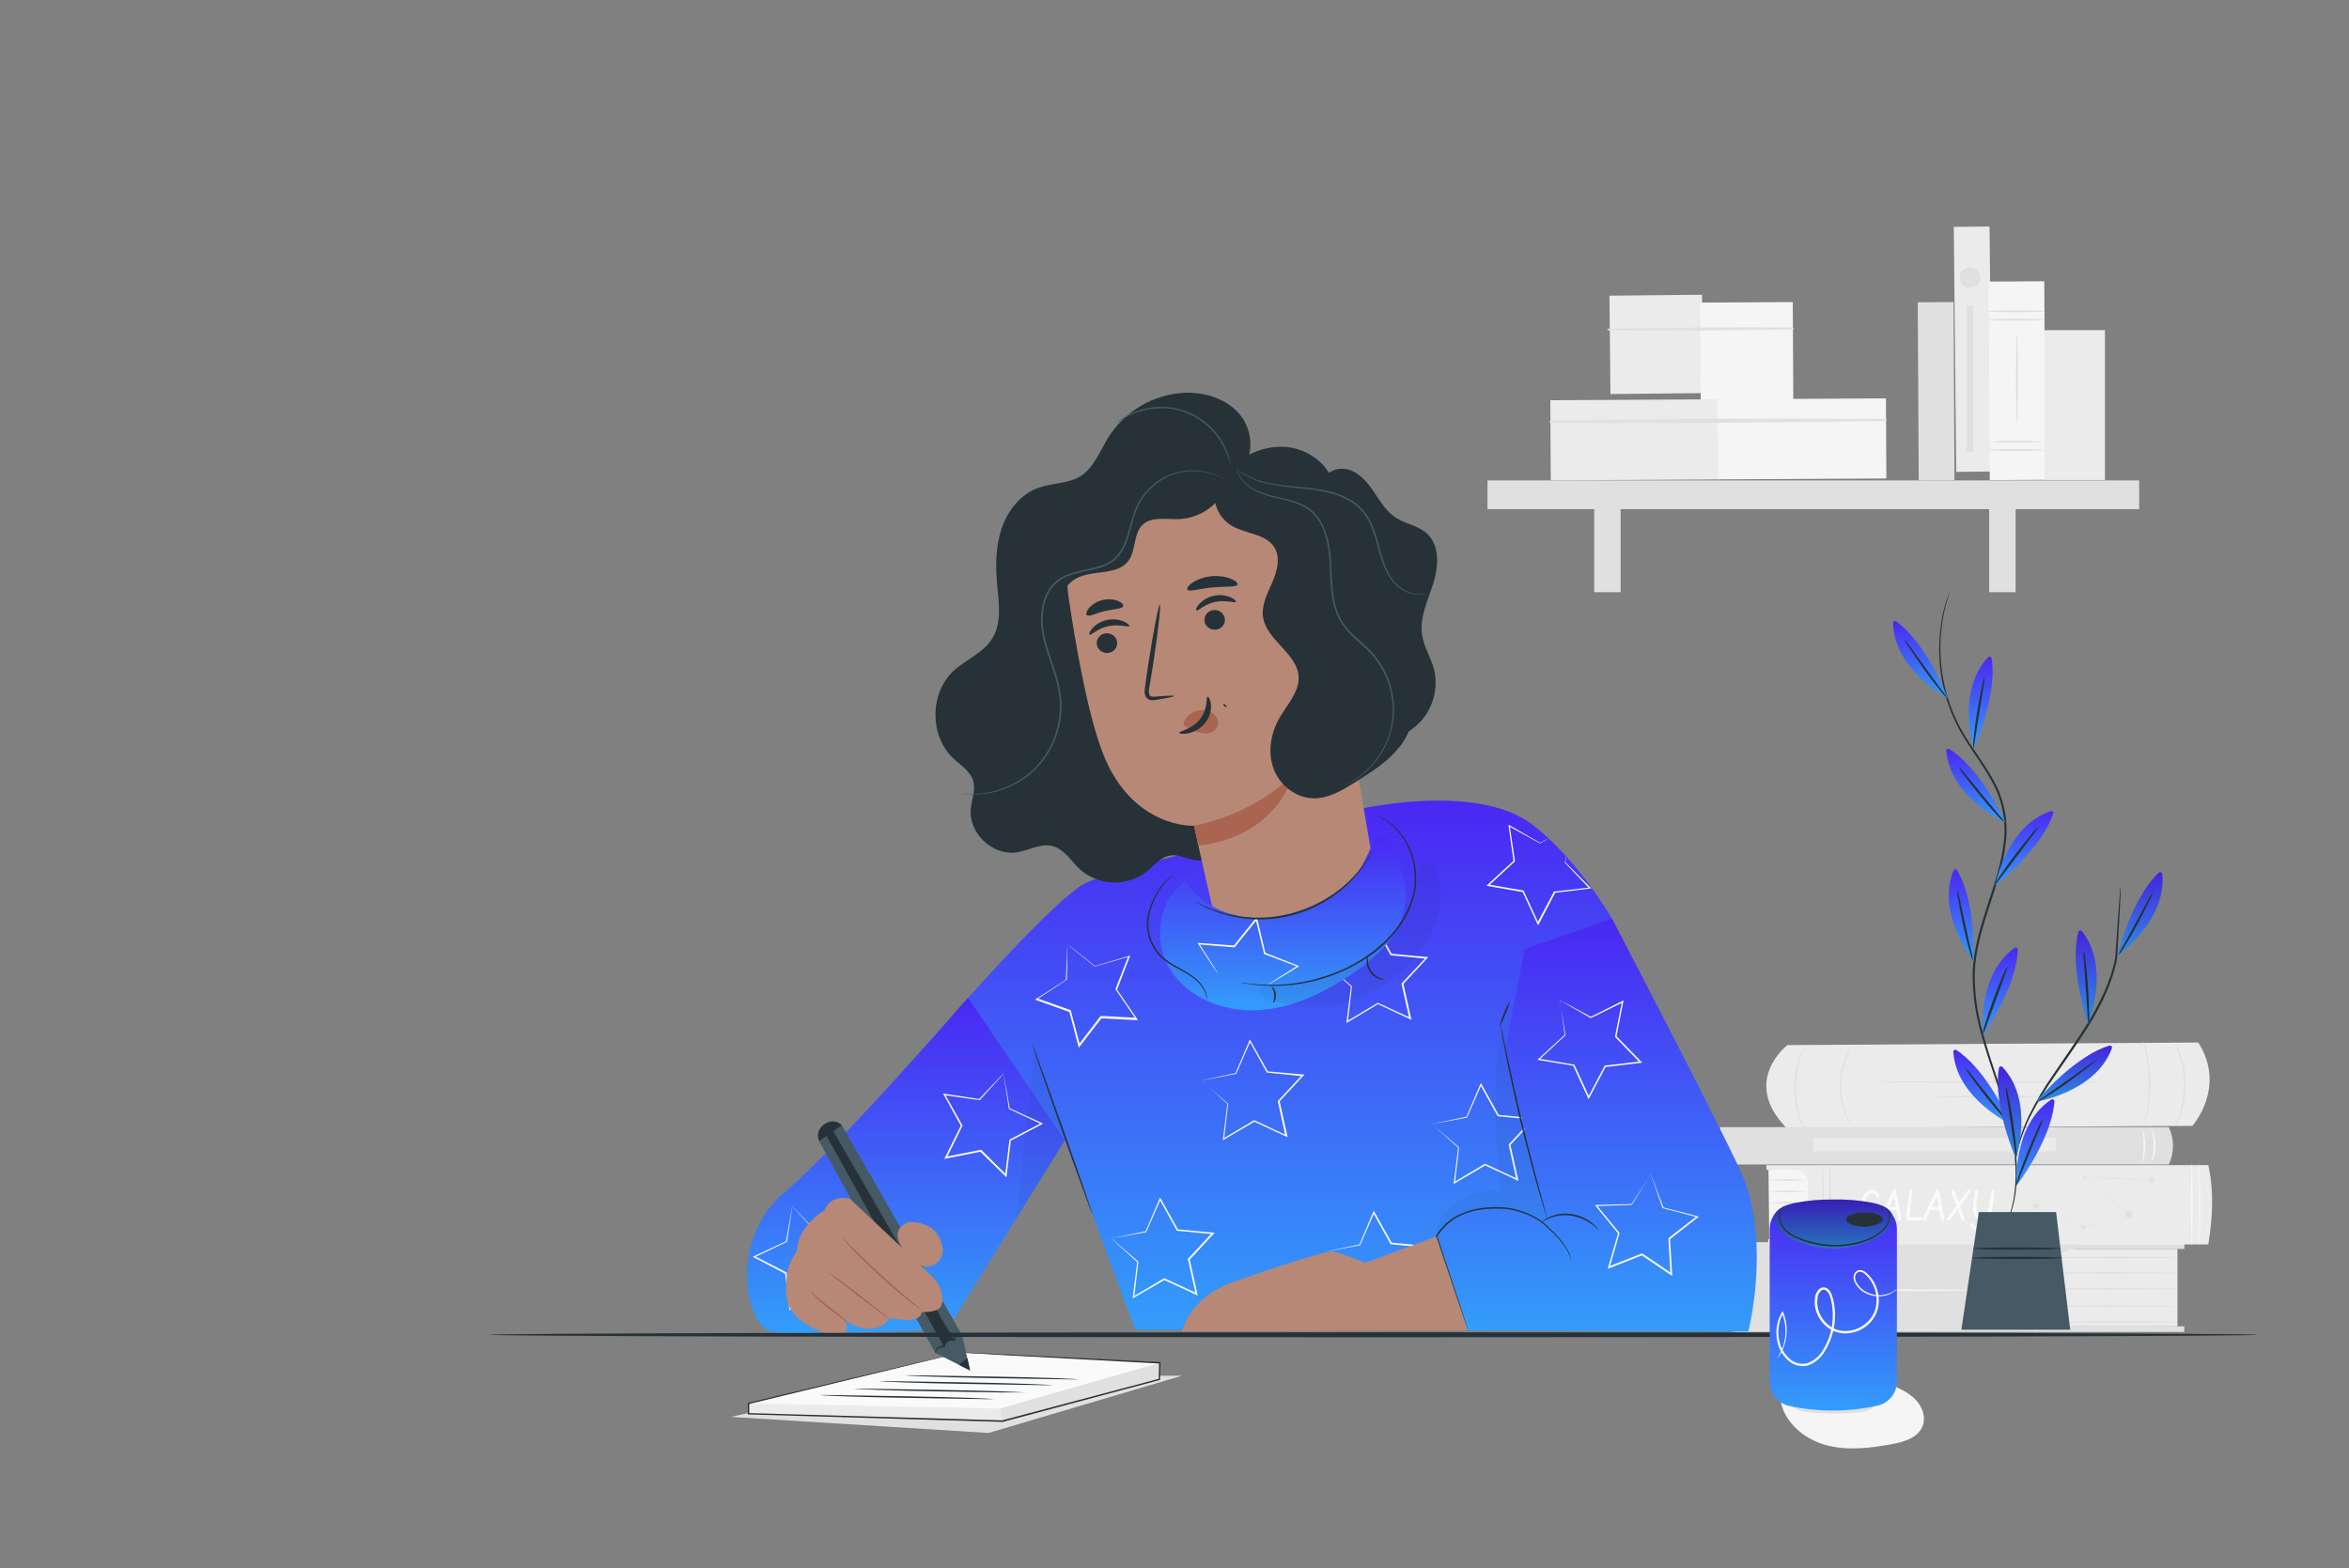 <svg width="346" height="231" viewBox="0 0 346 231" fill="none" xmlns="http://www.w3.org/2000/svg">
<rect x="0" y="0" width="346" height="231" fill="#808080" stroke="none"/>
<path d="M263.283 153.957C263.283 153.957 256.474 159.15 262.997 166.015C263.052 166.073 263.119 166.119 263.193 166.15C263.266 166.181 263.346 166.197 263.426 166.195L322.933 165.858C322.933 165.858 328.008 160.152 323.796 153.578L263.283 153.957Z" fill="#EBEBEB"/>
<path d="M309.767 159.39C309.767 159.455 302.358 159.51 293.223 159.51C284.089 159.51 276.68 159.455 276.68 159.39C276.68 159.325 284.061 159.27 293.223 159.27C302.385 159.27 309.767 159.311 309.767 159.39Z" fill="#E0E0E0"/>
<path d="M300.513 161.534C300.513 161.598 297.034 161.654 292.735 161.654C288.435 161.654 284.957 161.598 284.957 161.534C284.957 161.469 288.44 161.414 292.735 161.414C297.03 161.414 300.513 161.469 300.513 161.534Z" fill="#E0E0E0"/>
<path d="M315.847 165.659C315.81 165.659 315.981 164.976 316.165 163.871C316.402 162.435 316.516 160.98 316.507 159.524C316.49 158.068 316.348 156.617 316.082 155.186C315.879 154.086 315.695 153.416 315.732 153.402C315.811 153.548 315.87 153.703 315.907 153.864C316.004 154.16 316.124 154.604 316.248 155.153C316.885 158.033 316.913 161.013 316.331 163.904C316.216 164.454 316.105 164.897 316.013 165.197C315.978 165.358 315.923 165.513 315.847 165.659Z" fill="#E0E0E0"/>
<path d="M320.29 153.495C320.394 153.629 320.482 153.774 320.553 153.929C320.653 154.1 320.742 154.278 320.82 154.46C320.912 154.673 321.028 154.922 321.12 155.19C321.363 155.833 321.553 156.494 321.687 157.168C321.849 157.993 321.935 158.831 321.946 159.672C321.948 160.514 321.876 161.355 321.729 162.185C321.603 162.86 321.425 163.525 321.194 164.172C321.106 164.449 320.991 164.689 320.903 164.902C320.828 165.087 320.742 165.267 320.645 165.442C320.579 165.598 320.492 165.744 320.386 165.876C320.345 165.876 320.677 165.216 321.032 164.116C321.231 163.472 321.385 162.814 321.494 162.148C321.622 161.331 321.687 160.504 321.687 159.676C321.675 158.849 321.596 158.024 321.452 157.209C321.33 156.544 321.16 155.887 320.945 155.246C320.589 154.151 320.248 153.513 320.29 153.495Z" fill="#E0E0E0"/>
<path d="M272.648 165.738C272.54 165.617 272.447 165.484 272.371 165.34C272.267 165.181 272.174 165.014 272.094 164.841C271.976 164.62 271.87 164.391 271.776 164.158C271.525 163.55 271.331 162.921 271.195 162.277C271.039 161.488 270.961 160.685 270.964 159.88C270.984 159.074 271.083 158.273 271.259 157.486C271.413 156.852 271.625 156.234 271.891 155.638C271.989 155.405 272.101 155.178 272.228 154.959C272.313 154.789 272.41 154.626 272.519 154.47C272.597 154.328 272.693 154.198 272.805 154.082C272.846 154.082 272.464 154.682 272.048 155.703C271.806 156.302 271.615 156.92 271.476 157.551C271.135 159.097 271.113 160.695 271.412 162.25C271.535 162.879 271.709 163.497 271.933 164.098C272.344 165.128 272.708 165.715 272.648 165.738Z" fill="#E0E0E0"/>
<path d="M266.245 167.193C266.126 167.051 266.024 166.896 265.94 166.731C265.824 166.551 265.719 166.365 265.626 166.172C265.52 165.946 265.382 165.71 265.266 165.405C264.981 164.723 264.754 164.019 264.588 163.298C264.392 162.416 264.279 161.518 264.252 160.614C264.24 159.709 264.313 158.804 264.468 157.912C264.601 157.186 264.797 156.473 265.054 155.782C265.156 155.481 265.28 155.227 265.382 154.996C265.465 154.8 265.561 154.608 265.668 154.423C265.743 154.258 265.839 154.102 265.954 153.961C265.995 153.961 265.612 154.659 265.216 155.837C264.985 156.526 264.808 157.232 264.685 157.948C264.545 158.827 264.48 159.716 264.491 160.605C264.519 161.495 264.624 162.381 264.805 163.252C264.957 163.963 265.164 164.661 265.423 165.34C265.875 166.509 266.286 167.17 266.245 167.193Z" fill="#E0E0E0"/>
<path d="M320.732 183.991V195.394H298.704V183.991H320.732Z" fill="#EBEBEB"/>
<path d="M249.581 189.799V190.099C249.687 191.763 250.425 193.324 251.643 194.461C252.861 195.599 254.467 196.226 256.132 196.216H321.734V195.394H306.187C304.677 195.394 303.229 194.793 302.161 193.724C301.094 192.655 300.494 191.205 300.494 189.693C300.494 188.18 301.094 186.73 302.161 185.661C303.229 184.592 304.677 183.991 306.187 183.991H321.757V182.781L256.137 183.003C255.256 183.003 254.385 183.182 253.575 183.526C252.765 183.871 252.032 184.375 251.421 185.009C250.809 185.643 250.331 186.394 250.015 187.217C249.699 188.04 249.551 188.918 249.581 189.799Z" fill="#E0E0E0"/>
<path d="M320.733 189.845C320.733 189.91 316.202 189.965 310.616 189.965C305.029 189.965 300.503 189.91 300.503 189.845C300.503 189.78 305.029 189.725 310.616 189.725C316.202 189.725 320.733 189.78 320.733 189.845Z" fill="#E0E0E0"/>
<path d="M320.414 192.414C320.414 192.478 316.129 192.534 310.842 192.534C305.555 192.534 301.269 192.478 301.269 192.414C301.269 192.349 305.555 192.294 310.842 192.294C316.129 192.294 320.414 192.349 320.414 192.414Z" fill="#E0E0E0"/>
<path d="M320.733 194.765C320.733 194.83 316.881 194.885 312.129 194.885C307.377 194.885 303.52 194.83 303.52 194.765C303.52 194.701 307.372 194.641 312.129 194.641C316.885 194.641 320.733 194.696 320.733 194.765Z" fill="#E0E0E0"/>
<path d="M320.733 187.535C320.733 187.604 316.295 187.655 310.823 187.655C305.352 187.655 300.914 187.604 300.914 187.535C300.914 187.466 305.352 187.415 310.823 187.415C316.295 187.415 320.733 187.47 320.733 187.535Z" fill="#E0E0E0"/>
<path d="M320.414 185.23C320.414 185.294 316.465 185.35 311.594 185.35C306.722 185.35 302.773 185.294 302.773 185.23C302.773 185.165 306.722 185.11 311.594 185.11C316.465 185.11 320.414 185.16 320.414 185.23Z" fill="#E0E0E0"/>
<path d="M257.539 183.197C257.037 183.714 256.575 184.269 256.155 184.855C255.159 186.294 254.635 188.007 254.656 189.757C254.676 191.507 255.241 193.208 256.271 194.622C256.707 195.198 257.185 195.742 257.701 196.248C257.533 196.153 257.378 196.037 257.239 195.902C256.833 195.549 256.465 195.154 256.141 194.724C255.05 193.298 254.449 191.557 254.428 189.76C254.407 187.964 254.968 186.209 256.026 184.758C256.337 184.321 256.695 183.918 257.092 183.557C257.224 183.417 257.374 183.296 257.539 183.197Z" fill="#F5F5F5"/>
<path d="M255.32 182.952C254.818 183.47 254.356 184.024 253.936 184.611C252.943 186.051 252.421 187.764 252.441 189.515C252.462 191.265 253.025 192.966 254.052 194.382C254.489 194.959 254.968 195.502 255.486 196.008C255.319 195.91 255.164 195.792 255.025 195.657C254.618 195.305 254.25 194.91 253.927 194.479C252.835 193.053 252.234 191.312 252.214 189.515C252.193 187.719 252.753 185.964 253.812 184.514C254.124 184.077 254.481 183.675 254.877 183.312C255.009 183.174 255.158 183.053 255.32 182.952Z" fill="#F5F5F5"/>
<path d="M299.894 183.197C299.394 183.716 298.931 184.27 298.51 184.855C297.517 186.295 296.994 188.008 297.015 189.757C297.036 191.507 297.598 193.207 298.625 194.622C299.063 195.199 299.542 195.742 300.06 196.248C299.891 196.155 299.736 196.038 299.599 195.902C299.193 195.55 298.827 195.155 298.506 194.724C297.413 193.298 296.811 191.557 296.79 189.761C296.768 187.965 297.328 186.209 298.386 184.758C298.697 184.319 299.056 183.917 299.456 183.557C299.585 183.418 299.733 183.297 299.894 183.197Z" fill="#F5F5F5"/>
<path d="M297.68 182.952C297.179 183.47 296.716 184.025 296.296 184.611C295.303 186.051 294.78 187.764 294.801 189.515C294.822 191.265 295.384 192.966 296.411 194.382C296.85 194.957 297.33 195.501 297.846 196.008C297.679 195.91 297.524 195.792 297.385 195.657C296.978 195.306 296.611 194.911 296.291 194.479C295.199 193.054 294.597 191.313 294.575 189.516C294.554 187.72 295.114 185.965 296.171 184.514C296.484 184.076 296.843 183.673 297.242 183.312C297.371 183.173 297.518 183.052 297.68 182.952Z" fill="#F5F5F5"/>
<path d="M265.003 191.402L264.944 186.782C264.963 186.377 264.908 185.971 264.782 185.585C264.715 185.394 264.598 185.224 264.443 185.093C264.288 184.962 264.101 184.876 263.901 184.842C263.32 184.588 262.415 185.068 262.014 185.738C261.659 186.44 261.5 187.226 261.553 188.011C261.543 189.233 261.603 190.455 261.733 191.67C261.757 192.253 261.903 192.824 262.162 193.347C262.295 193.606 262.497 193.823 262.747 193.973C262.996 194.123 263.282 194.201 263.573 194.197C263.858 194.147 264.123 194.019 264.34 193.829C264.557 193.638 264.718 193.392 264.805 193.116C264.978 192.562 265.045 191.981 265.003 191.402Z" fill="#F5F5F5"/>
<path d="M290.483 190.067C290.483 190.136 285.741 190.187 279.872 190.187C274.004 190.187 269.262 190.136 269.262 190.067C269.262 189.997 274.004 189.947 279.872 189.947C285.741 189.947 290.483 190.002 290.483 190.067Z" fill="#F5F5F5"/>
<path d="M260.612 182.74L260.487 171.933H266.365L266.568 182.74H260.612Z" fill="#F5F5F5"/>
<path d="M266.014 173.855C264.198 174.015 262.372 174.015 260.556 173.855C262.372 173.695 264.198 173.695 266.014 173.855Z" fill="#E0E0E0"/>
<path d="M266.014 175.523C264.198 175.683 262.372 175.683 260.556 175.523C262.372 175.363 264.198 175.363 266.014 175.523Z" fill="#E0E0E0"/>
<path d="M266.014 177.191C264.198 177.351 262.372 177.351 260.556 177.191C262.372 177.031 264.198 177.031 266.014 177.191Z" fill="#E0E0E0"/>
<path d="M266.014 178.859C264.198 179.019 262.372 179.019 260.556 178.859C262.372 178.698 264.198 178.698 266.014 178.859Z" fill="#E0E0E0"/>
<path d="M266.014 180.526C264.198 180.687 262.372 180.687 260.556 180.526C262.372 180.366 264.198 180.366 266.014 180.526Z" fill="#E0E0E0"/>
<path d="M260.192 171.647H325.277C326.08 175.227 325.969 179.164 325.277 183.326H260.455V182.532H264.418C264.662 182.535 264.905 182.489 265.131 182.398C265.358 182.306 265.564 182.17 265.738 181.999C265.912 181.827 266.05 181.622 266.144 181.396C266.238 181.17 266.286 180.928 266.286 180.684V174.216C266.287 173.969 266.239 173.726 266.145 173.498C266.052 173.271 265.914 173.064 265.741 172.89C265.567 172.715 265.361 172.577 265.134 172.483C264.907 172.388 264.664 172.34 264.418 172.34H260.192V171.647Z" fill="#EBEBEB"/>
<path d="M275.568 177.496H276.652C276.694 177.495 276.735 177.505 276.772 177.523C276.809 177.543 276.839 177.572 276.86 177.608C276.88 177.644 276.89 177.685 276.888 177.727C276.89 177.75 276.89 177.773 276.888 177.796C276.888 177.888 276.841 177.981 276.814 178.078C276.683 178.534 276.452 178.954 276.136 179.307C276.022 179.443 275.881 179.554 275.722 179.634C275.564 179.713 275.39 179.759 275.213 179.769H275.084C274.929 179.741 274.782 179.678 274.654 179.585C274.526 179.492 274.421 179.372 274.346 179.233C274.116 178.837 274.002 178.383 274.018 177.925C274.019 177.613 274.063 177.302 274.147 177.001C274.264 176.537 274.485 176.106 274.793 175.74C274.908 175.587 275.056 175.461 275.225 175.371C275.393 175.281 275.58 175.228 275.771 175.218C275.913 175.218 276.053 175.249 276.182 175.31C276.489 175.482 276.718 175.767 276.818 176.105C276.825 176.142 276.825 176.179 276.818 176.216C276.819 176.257 276.808 176.297 276.786 176.331C276.767 176.367 276.738 176.397 276.703 176.418C276.668 176.438 276.628 176.448 276.588 176.447H276.514C276.479 176.437 276.447 176.418 276.421 176.392C276.395 176.366 276.376 176.334 276.366 176.299C276.334 176.208 276.29 176.121 276.237 176.04C276.184 175.949 276.108 175.872 276.017 175.818C275.925 175.764 275.822 175.734 275.716 175.731C275.585 175.734 275.459 175.779 275.356 175.86C275.084 176.085 274.88 176.381 274.765 176.715C274.598 177.101 274.51 177.518 274.507 177.939C274.495 178.271 274.558 178.601 274.692 178.905C274.732 179.025 274.808 179.129 274.91 179.205C275.011 179.281 275.133 179.325 275.259 179.33C275.363 179.316 275.464 179.281 275.554 179.227C275.645 179.173 275.723 179.101 275.785 179.016C276.037 178.719 276.227 178.375 276.343 178.004C275.845 178.004 275.582 178.004 275.564 178.004C275.393 177.976 275.305 177.888 275.305 177.741C275.299 177.715 275.299 177.688 275.305 177.662C275.323 177.608 275.359 177.562 275.407 177.532C275.455 177.501 275.512 177.489 275.568 177.496Z" fill="#FAFAFA"/>
<path d="M279.263 175.371C279.274 175.396 279.283 175.422 279.291 175.449C279.337 175.611 279.596 176.955 280.061 179.492C280.064 179.51 280.064 179.529 280.061 179.547C280.062 179.589 280.051 179.631 280.029 179.667C280.011 179.703 279.984 179.734 279.949 179.755C279.915 179.776 279.876 179.787 279.835 179.787H279.799C279.756 179.782 279.715 179.763 279.683 179.735C279.651 179.706 279.629 179.668 279.619 179.626L279.36 178.286H278.022L277.377 179.635C277.378 179.649 277.378 179.663 277.377 179.676C277.354 179.71 277.324 179.739 277.289 179.759C277.254 179.779 277.214 179.79 277.174 179.792C277.129 179.792 277.086 179.779 277.049 179.755C277.015 179.734 276.987 179.705 276.968 179.67C276.948 179.635 276.938 179.596 276.938 179.556C276.934 179.533 276.934 179.51 276.938 179.487C276.975 179.395 277.044 179.247 277.137 179.025C278.059 176.98 278.619 175.772 278.816 175.403C278.827 175.353 278.854 175.308 278.892 175.274C278.931 175.24 278.979 175.219 279.03 175.214C279.081 175.209 279.132 175.22 279.177 175.245C279.221 175.271 279.256 175.31 279.277 175.357L279.263 175.371ZM278.973 176.295L278.248 177.815H279.268L278.973 176.295Z" fill="#FAFAFA"/>
<path d="M282.894 179.787H280.952C280.907 179.787 280.864 179.774 280.827 179.75C280.792 179.719 280.764 179.68 280.744 179.637C280.724 179.595 280.713 179.548 280.712 179.501C280.712 179.422 280.896 178.078 281.256 175.477C281.254 175.449 281.254 175.421 281.256 175.394C281.272 175.35 281.3 175.312 281.338 175.286C281.376 175.259 281.422 175.245 281.468 175.246C281.507 175.246 281.545 175.255 281.579 175.274C281.617 175.293 281.649 175.322 281.67 175.359C281.692 175.396 281.702 175.439 281.699 175.481C281.699 175.662 281.639 176.027 281.565 176.586C281.344 178.3 281.224 179.21 281.215 179.302H282.885C282.926 179.296 282.968 179.296 283.009 179.302C283.054 179.319 283.092 179.349 283.119 179.389C283.146 179.429 283.159 179.476 283.157 179.524C283.159 179.549 283.159 179.573 283.157 179.598C283.138 179.653 283.103 179.701 283.056 179.735C283.009 179.769 282.952 179.787 282.894 179.787Z" fill="#FAFAFA"/>
<path d="M285.565 175.371C285.576 175.396 285.585 175.422 285.593 175.449C285.639 175.611 285.893 176.955 286.359 179.492C286.363 179.51 286.363 179.529 286.359 179.547C286.359 179.589 286.348 179.631 286.326 179.667C286.308 179.703 286.281 179.734 286.246 179.755C286.212 179.776 286.173 179.787 286.133 179.787H286.096C286.053 179.782 286.013 179.763 285.98 179.735C285.948 179.706 285.926 179.668 285.916 179.626L285.657 178.286H284.319L283.72 179.63C283.714 179.645 283.706 179.659 283.697 179.672C283.675 179.706 283.646 179.734 283.612 179.754C283.577 179.774 283.538 179.785 283.498 179.787C283.453 179.786 283.408 179.774 283.369 179.75C283.336 179.729 283.309 179.699 283.291 179.665C283.272 179.63 283.263 179.591 283.263 179.552C283.259 179.529 283.259 179.505 283.263 179.482L283.461 179.02C284.384 176.974 284.961 175.786 285.141 175.398C285.159 175.352 285.189 175.312 285.23 175.284C285.27 175.255 285.317 175.239 285.367 175.237C285.408 175.24 285.448 175.255 285.483 175.278C285.518 175.302 285.546 175.333 285.565 175.371ZM285.27 176.295L284.55 177.815H285.565L285.27 176.295Z" fill="#FAFAFA"/>
<path d="M288.702 177.69L289.058 178.674C289.26 179.231 289.362 179.527 289.362 179.561C289.361 179.591 289.355 179.621 289.343 179.649C289.331 179.677 289.313 179.702 289.291 179.723C289.269 179.744 289.244 179.76 289.215 179.771C289.187 179.783 289.157 179.788 289.127 179.787C289.082 179.784 289.04 179.768 289.005 179.739C288.97 179.711 288.945 179.673 288.933 179.63L288.896 179.529C288.788 179.285 288.613 178.823 288.37 178.143L287.263 179.663C287.24 179.697 287.209 179.727 287.173 179.748C287.137 179.77 287.097 179.783 287.055 179.787C287.012 179.788 286.969 179.776 286.931 179.755C286.896 179.735 286.867 179.706 286.847 179.671C286.828 179.636 286.818 179.596 286.82 179.556C286.82 179.556 286.82 179.524 286.82 179.51C286.845 179.44 286.884 179.375 286.935 179.321C287.307 178.834 287.72 178.26 288.172 177.597C288.121 177.468 288.079 177.343 288.033 177.228C287.618 176.105 287.411 175.528 287.411 175.491C287.41 175.449 287.42 175.408 287.438 175.371C287.455 175.335 287.482 175.305 287.516 175.285C287.549 175.264 287.588 175.254 287.627 175.255C287.673 175.253 287.718 175.265 287.757 175.288C287.796 175.311 287.828 175.344 287.849 175.384L288.504 177.154L289.809 175.366C289.834 175.333 289.865 175.306 289.901 175.287C289.937 175.268 289.976 175.257 290.017 175.255C290.048 175.254 290.078 175.26 290.106 175.272C290.134 175.283 290.159 175.301 290.18 175.323C290.201 175.346 290.217 175.372 290.227 175.401C290.237 175.43 290.241 175.46 290.239 175.491C290.246 175.527 290.246 175.565 290.239 175.602L288.702 177.69Z" fill="#FAFAFA"/>
<path d="M293.56 175.269C293.597 175.269 293.633 175.279 293.666 175.297C293.703 175.315 293.735 175.343 293.757 175.378C293.779 175.413 293.79 175.454 293.791 175.495C293.472 178.036 293.292 179.408 293.26 179.616C293.205 180.001 293.062 180.369 292.84 180.688C292.628 180.984 292.316 181.193 291.962 181.278C291.608 181.363 291.235 181.318 290.912 181.15C290.618 181.035 290.373 180.821 290.22 180.545C290.201 180.509 290.192 180.47 290.192 180.429C290.191 180.389 290.203 180.348 290.224 180.314C290.244 180.278 290.272 180.248 290.307 180.227C290.342 180.205 290.382 180.194 290.423 180.194C290.458 180.195 290.493 180.205 290.524 180.222C290.555 180.239 290.582 180.262 290.603 180.291C290.712 180.46 290.86 180.601 291.035 180.701C291.211 180.801 291.407 180.856 291.608 180.864C291.76 180.862 291.908 180.825 292.044 180.757C292.179 180.689 292.296 180.591 292.388 180.471C292.654 180.112 292.806 179.68 292.822 179.233C292.743 179.352 292.645 179.457 292.531 179.542C292.327 179.693 292.079 179.774 291.825 179.773H291.696C291.539 179.746 291.391 179.683 291.262 179.59C291.132 179.498 291.025 179.377 290.949 179.238C290.72 178.839 290.608 178.384 290.626 177.925C290.626 177.69 290.626 177.463 290.658 177.191C290.695 176.794 290.783 176.23 290.921 175.495C290.917 175.474 290.917 175.452 290.921 175.431C290.93 175.398 290.946 175.368 290.968 175.342C290.991 175.317 291.019 175.297 291.05 175.285C291.081 175.272 291.115 175.267 291.149 175.27C291.183 175.273 291.215 175.284 291.244 175.301C291.279 175.318 291.308 175.344 291.328 175.377C291.349 175.41 291.36 175.447 291.359 175.486C291.359 175.606 291.322 175.906 291.253 176.382C291.174 176.841 291.121 177.304 291.096 177.768C291.085 178.132 291.145 178.495 291.272 178.836C291.405 179.154 291.599 179.298 291.853 179.298C291.879 179.302 291.905 179.302 291.931 179.298C292.177 179.221 292.386 179.057 292.517 178.836C292.751 178.51 292.917 178.141 293.006 177.75L293.302 175.509C293.306 175.476 293.315 175.443 293.329 175.412C293.346 175.366 293.377 175.326 293.419 175.3C293.461 175.274 293.511 175.263 293.56 175.269Z" fill="#FAFAFA"/>
<path d="M322.832 183.479C322.767 183.479 322.712 180.794 322.712 177.473C322.712 174.151 322.767 171.467 322.832 171.467C322.897 171.467 322.953 174.151 322.953 177.473C322.953 180.794 322.897 183.479 322.832 183.479Z" fill="#F5F5F5"/>
<path d="M269.562 183.479C269.493 183.479 269.442 180.794 269.442 177.473C269.442 174.151 269.493 171.467 269.562 171.467C269.632 171.467 269.682 174.151 269.682 177.473C269.682 180.794 269.627 183.479 269.562 183.479Z" fill="#E0E0E0"/>
<path d="M323.972 183.479C323.907 183.479 323.851 180.794 323.851 177.473C323.851 174.151 323.907 171.467 323.972 171.467C324.036 171.467 324.097 174.151 324.097 177.473C324.097 180.794 324.041 183.479 323.972 183.479Z" fill="#F5F5F5"/>
<path d="M268.496 183.479C268.431 183.479 268.376 180.794 268.376 177.473C268.376 174.151 268.431 171.467 268.496 171.467C268.561 171.467 268.617 174.151 268.617 177.473C268.617 180.794 268.561 183.479 268.496 183.479Z" fill="#E0E0E0"/>
<path d="M307.045 173.467L313.928 179.011L313.988 179.062H313.91L312.987 179.302L307.179 180.831H307.156L301.887 178.595L300.397 177.958L300.005 177.787L299.904 177.741H299.871H299.908L300.01 177.782L300.407 177.944L301.906 178.563L307.184 180.771H307.161L312.969 179.256L313.891 179.016V179.085L307.022 173.504" fill="#E0E0E0"/>
<path d="M313.296 178.143L313.67 178.494L314.173 178.387L313.951 178.854L314.214 179.298L313.702 179.233L313.361 179.616L313.264 179.113L312.789 178.905L313.241 178.655L313.296 178.143Z" fill="#E0E0E0"/>
<path d="M306.694 180.332L306.953 180.545L307.271 180.457L307.146 180.767L307.331 181.044L306.999 181.021L306.796 181.284L306.713 180.961L306.399 180.845L306.68 180.665L306.694 180.332Z" fill="#E0E0E0"/>
<path d="M299.405 177.339L299.811 177.362L300.065 177.038L300.166 177.436L300.554 177.579L300.208 177.796L300.189 178.207L299.876 177.948L299.484 178.059L299.631 177.676L299.405 177.339Z" fill="#E0E0E0"/>
<path d="M316.378 173.555L316.788 173.583L317.042 173.259L317.144 173.657L317.526 173.8L317.18 174.017L317.167 174.428L316.853 174.165L316.456 174.28L316.608 173.897L316.378 173.555Z" fill="#E0E0E0"/>
<path d="M306.713 173.287L306.976 173.306L307.133 173.098L307.202 173.352L307.446 173.444L307.225 173.583L307.216 173.841L307.013 173.675L306.764 173.749L306.86 173.504L306.713 173.287Z" fill="#E0E0E0"/>
<path d="M316.936 173.841C316.936 173.869 314.708 173.795 311.963 173.68C309.218 173.564 306.994 173.444 306.999 173.416C307.003 173.389 309.222 173.463 311.967 173.583C314.712 173.703 316.936 173.818 316.936 173.841Z" fill="#E0E0E0"/>
<path d="M319.455 171.545H253.429C252.566 169.582 252.354 167.715 253.429 166.043H319.455C319.863 166.902 320.075 167.842 320.075 168.794C320.075 169.746 319.863 170.686 319.455 171.545Z" fill="#E0E0E0"/>
<path d="M302.87 167.614H267.103V169.619H302.87V167.614Z" fill="#EBEBEB"/>
<path d="M255.961 171.578C255.743 171.393 255.565 171.165 255.44 170.908C255.104 170.307 254.9 169.642 254.84 168.956C254.781 168.27 254.867 167.58 255.094 166.93C255.167 166.653 255.303 166.397 255.491 166.181C255.428 166.452 255.35 166.719 255.256 166.981C255.081 167.616 255.021 168.278 255.08 168.935C255.14 169.591 255.313 170.232 255.592 170.829C255.733 171.07 255.856 171.32 255.961 171.578Z" fill="#E0E0E0"/>
<path d="M257.392 171.578C257.174 171.393 256.996 171.165 256.871 170.908C256.533 170.308 256.327 169.643 256.266 168.957C256.206 168.271 256.292 167.58 256.52 166.93C256.598 166.655 256.733 166.4 256.917 166.181C256.857 166.453 256.778 166.72 256.681 166.981C256.511 167.617 256.452 168.278 256.506 168.935C256.564 169.592 256.739 170.234 257.023 170.829C257.163 171.07 257.287 171.32 257.392 171.578Z" fill="#E0E0E0"/>
<path d="M316.784 171.448C317.389 169.705 317.399 167.81 316.811 166.061C317.299 166.873 317.534 167.813 317.485 168.759C317.518 169.705 317.275 170.64 316.784 171.448Z" fill="#F5F5F5"/>
<path d="M315.552 171.434C315.483 171.434 315.76 170.256 315.75 168.796C315.741 167.336 315.474 166.181 315.548 166.163C316.135 167.871 316.135 169.726 315.548 171.434H315.552Z" fill="#F5F5F5"/>
<path d="M287.749 44.501L282.48 44.53L282.622 70.771L287.89 70.743L287.749 44.501Z" fill="#E0E0E0"/>
<path d="M250.705 43.423L237.068 43.56L237.213 58.048L250.85 57.911L250.705 43.423Z" fill="#EBEBEB"/>
<path d="M264.069 44.5L250.432 44.574L250.51 59.062L264.147 58.988L264.069 44.5Z" fill="#F5F5F5"/>
<path d="M236.876 48.662C245.937 48.736 255.025 48.662 264.095 48.538C264.129 48.532 264.16 48.514 264.182 48.487C264.204 48.46 264.216 48.427 264.216 48.392C264.216 48.357 264.204 48.324 264.182 48.297C264.16 48.271 264.129 48.253 264.095 48.247C255.028 48.194 245.955 48.25 236.876 48.413C236.843 48.413 236.811 48.426 236.788 48.45C236.765 48.473 236.751 48.505 236.751 48.538C236.751 48.571 236.765 48.602 236.788 48.626C236.811 48.649 236.843 48.662 236.876 48.662Z" fill="#E0E0E0"/>
<path d="M253.134 58.821L228.357 58.956L228.42 70.764L253.198 70.63L253.134 58.821Z" fill="#EBEBEB"/>
<path d="M277.792 58.683L253.014 58.817L253.078 70.621L277.856 70.487L277.792 58.683Z" fill="#F5F5F5"/>
<path d="M228.36 62.25C244.82 62.435 261.336 62.25 277.796 62.005C277.83 61.999 277.861 61.981 277.884 61.954C277.906 61.928 277.918 61.894 277.918 61.859C277.918 61.825 277.906 61.791 277.884 61.765C277.861 61.738 277.83 61.72 277.796 61.714C261.336 61.626 244.816 61.635 228.36 62C228.327 62 228.295 62.014 228.272 62.037C228.248 62.06 228.235 62.092 228.235 62.125C228.235 62.158 228.248 62.19 228.272 62.213C228.295 62.237 228.327 62.25 228.36 62.25Z" fill="#E0E0E0"/>
<path d="M315.095 70.774H219.101V75.006H315.095V70.774Z" fill="#E0E0E0"/>
<path d="M238.717 72.806H234.819V87.239H238.717V72.806Z" fill="#E0E0E0"/>
<path d="M296.891 72.806H292.993V87.239H296.891V72.806Z" fill="#E0E0E0"/>
<path d="M293.054 33.37L287.785 33.423L288.146 69.514L293.414 69.461L293.054 33.37Z" fill="#EBEBEB"/>
<path d="M301.115 41.435L292.931 41.48L293.089 70.728L301.273 70.684L301.115 41.435Z" fill="#F5F5F5"/>
<path d="M301.057 47.087C301.057 47.166 299.212 47.226 296.965 47.226C294.718 47.226 292.873 47.166 292.873 47.087C292.873 47.008 294.718 46.944 296.965 46.944C299.212 46.944 301.057 47.008 301.057 47.087Z" fill="#E0E0E0"/>
<path d="M301.057 45.858C301.057 45.937 299.212 46.001 296.965 46.001C294.718 46.001 292.873 45.937 292.873 45.858C292.873 45.779 294.718 45.715 296.965 45.715C299.212 45.715 301.057 45.779 301.057 45.858Z" fill="#E0E0E0"/>
<path d="M301.057 66.297C301.057 66.376 299.212 66.44 296.965 66.44C294.718 66.44 292.873 66.376 292.873 66.297C292.873 66.218 294.718 66.158 296.965 66.158C299.212 66.158 301.057 66.218 301.057 66.297Z" fill="#E0E0E0"/>
<path d="M301.057 65.068C301.057 65.147 299.212 65.211 296.965 65.211C294.718 65.211 292.873 65.147 292.873 65.068C295.598 64.883 298.332 64.883 301.057 65.068Z" fill="#E0E0E0"/>
<path d="M297.099 62.37C297.02 62.37 296.955 59.418 296.955 55.782C296.955 52.146 297.02 49.189 297.099 49.189C297.177 49.189 297.238 52.141 297.238 55.782C297.238 59.422 297.177 62.37 297.099 62.37Z" fill="#E0E0E0"/>
<path d="M310.053 48.635H301.145V70.714H310.053V48.635Z" fill="#EBEBEB"/>
<path d="M291.687 40.896C291.687 41.196 291.598 41.489 291.432 41.739C291.265 41.988 291.029 42.182 290.752 42.297C290.475 42.411 290.171 42.441 289.877 42.382C289.583 42.323 289.314 42.178 289.102 41.966C288.891 41.754 288.747 41.483 288.689 41.189C288.631 40.895 288.662 40.59 288.777 40.313C288.892 40.036 289.087 39.8 289.336 39.634C289.586 39.468 289.879 39.38 290.178 39.381C290.579 39.382 290.963 39.542 291.245 39.826C291.528 40.11 291.687 40.495 291.687 40.896Z" fill="#E0E0E0"/>
<path d="M290.64 45.063H289.704V66.533H290.64V45.063Z" fill="#E0E0E0"/>
<path d="M141.846 201.132L107.671 208.727L145.615 211.097L174.08 202.666H171.252L141.846 201.132Z" fill="#E0E0E0"/>
<path d="M141.417 199.238L110.259 206.736V208.274L147.636 209.36L170.749 203.211L170.823 200.771L141.417 199.238Z" fill="#FAFAFA"/>
<path d="M110.259 208.274V206.736L147.258 207.503L147.636 209.36L110.259 208.274Z" fill="#EBEBEB"/>
<path d="M147.258 207.503L170.823 200.771L170.749 203.211L147.636 209.36L147.258 207.503Z" fill="#E0E0E0"/>
<path d="M141.417 199.238C141.417 199.238 141.597 199.238 141.952 199.238L143.512 199.302L149.472 199.584L170.841 200.656H170.943V200.758C170.92 201.506 170.897 202.347 170.869 203.197V203.28L170.79 203.303L147.682 209.466H147.627L140.043 209.244L110.259 208.362H110.157V206.653H110.24L132.846 201.261L139.18 199.764L140.854 199.381L141.284 199.284L141.427 199.256L141.284 199.302L140.854 199.413L139.189 199.829L132.864 201.363L110.282 206.837L110.365 206.736V208.274L110.263 208.168L140.056 209.018L147.636 209.24H147.627L170.744 203.104L170.666 203.202C170.694 202.351 170.721 201.515 170.744 200.762L170.841 200.868L149.472 199.718L143.521 199.381L141.957 199.284C141.602 199.261 141.417 199.238 141.417 199.238Z" fill="#263238"/>
<path d="M146.294 206.117C146.208 206.126 146.121 206.126 146.036 206.117H145.293L142.552 206.075L133.52 205.923C129.99 205.863 126.798 205.789 124.487 205.706C123.329 205.664 122.392 205.622 121.746 205.585L121.004 205.539C120.916 205.539 120.83 205.528 120.745 205.507C120.832 205.495 120.921 205.495 121.008 205.507H121.751L124.491 205.549L133.524 205.696C137.053 205.756 140.246 205.835 142.557 205.918C143.715 205.96 144.647 205.997 145.293 206.034L146.036 206.084C146.123 206.081 146.21 206.092 146.294 206.117Z" fill="#263238"/>
<path d="M151.364 205.128C151.278 205.14 151.191 205.14 151.105 205.128H150.358H147.627L138.594 204.98C135.065 204.92 131.868 204.842 129.556 204.758C128.403 204.717 127.467 204.68 126.821 204.643L126.078 204.597C125.991 204.594 125.905 204.583 125.82 204.564C125.905 204.554 125.992 204.554 126.078 204.564H126.825L129.561 204.606L138.599 204.754C142.123 204.814 145.32 204.888 147.632 204.971C148.785 205.013 149.721 205.054 150.367 205.091L151.11 205.137C151.194 205.124 151.279 205.121 151.364 205.128Z" fill="#263238"/>
<path d="M155.054 204.061C154.969 204.072 154.882 204.072 154.796 204.061H154.049L151.313 204.019L142.28 203.871C138.751 203.811 135.554 203.737 133.243 203.654C132.089 203.613 131.153 203.571 130.507 203.534L129.764 203.488C129.677 203.488 129.59 203.477 129.506 203.456C129.591 203.444 129.678 203.444 129.764 203.456H130.511L133.247 203.497L142.285 203.645C145.809 203.705 149.006 203.779 151.318 203.867C152.471 203.908 153.407 203.945 154.053 203.982L154.796 204.028C154.883 204.031 154.969 204.042 155.054 204.061Z" fill="#263238"/>
<path d="M158.846 203.206C158.759 203.218 158.671 203.218 158.583 203.206H157.841L155.1 203.165L146.067 203.017C142.538 202.957 139.346 202.878 137.035 202.795C135.877 202.753 134.945 202.716 134.299 202.679L133.556 202.633C133.469 202.63 133.383 202.62 133.298 202.601C133.383 202.59 133.47 202.59 133.556 202.601H134.299L137.039 202.638L146.072 202.79C149.601 202.85 152.794 202.924 155.105 203.007C156.263 203.049 157.199 203.091 157.845 203.128L158.588 203.174C158.675 203.174 158.762 203.185 158.846 203.206Z" fill="#263238"/>
<path d="M199.269 119.395C199.269 119.395 217.293 114.983 225.777 121.529C232.545 126.754 237.439 135.334 237.439 135.334L222.7 154.16L230.921 195.888H167.215L156.854 167.979L140.624 149.226C140.624 149.226 155.557 132.132 160 130.039C164.443 127.946 199.269 119.395 199.269 119.395Z" fill="url(#paint0_linear)"/>
<path d="M210.908 165.576L210.982 165.636L211.189 165.817L211.978 166.491L214.884 168.995H214.912V169.032C214.746 170.492 214.543 172.266 214.312 174.248L214.169 174.151L218.672 171.467L218.723 171.439L218.774 171.462L223.535 173.661L223.368 173.795L222.224 168.676C222.224 168.626 222.192 168.783 222.252 168.565L222.28 168.533L222.335 168.473L222.45 168.348L222.681 168.103L223.142 167.614L224.042 166.644L225.8 164.749L225.873 164.943L220.656 164.444H220.6L220.573 164.394L218.031 159.801H218.206L216.102 164.611V164.643H216.066L212.296 165.341L211.277 165.526L211.009 165.572H210.912H210.991L211.24 165.516L212.227 165.304L216.038 164.504L215.987 164.546L218.045 159.723L218.123 159.543L218.22 159.714C219.004 161.1 219.862 162.652 220.785 164.292L220.697 164.232L225.915 164.722H226.155L225.989 164.897L224.236 166.796L223.336 167.766L222.875 168.256L222.644 168.501L222.533 168.626L222.473 168.686L222.446 168.718C222.506 168.505 222.446 168.662 222.473 168.612L223.618 173.735L223.668 173.966L223.451 173.869L218.7 171.652H218.801L214.285 174.313L214.114 174.414L214.142 174.22C214.386 172.234 214.603 170.469 214.792 169.009V169.074L211.904 166.463L211.152 165.78L210.963 165.604C210.923 165.586 210.905 165.576 210.908 165.576Z" fill="#FAFAFA"/>
<path d="M142.575 146.985C142.575 146.985 123.199 169.305 115.514 175.68C107.828 182.056 109.258 194.497 113.511 196.147C115.172 196.789 139.535 195.874 139.535 195.874L156.854 167.979L142.575 146.985Z" fill="url(#paint1_linear)"/>
<g opacity="0.2">
<path opacity="0.2" d="M211.568 182.157C211.346 177.792 217.773 174.71 220.937 175.5C220.333 168.903 219.553 157.621 221.399 151.254C223.424 160.674 224.42 170.658 227.95 179.616" fill="black"/>
</g>
<path d="M221.726 154.498L227.839 180.231C227.839 180.231 217.634 173.915 211.619 182.31L216.232 196.004L257.526 196.147C257.526 196.147 260.681 183.761 256.94 173.823C255.367 169.665 237.453 135.334 237.453 135.334L224.568 139.815L221.726 154.498Z" fill="url(#paint2_linear)"/>
<path d="M216.218 196.004C216.176 195.918 216.139 195.83 216.107 195.74L215.83 194.973L214.829 192.095C213.985 189.619 212.809 186.168 211.457 182.194V182.144L211.489 182.097C211.917 181.39 212.44 180.745 213.044 180.18C213.697 179.604 214.439 179.136 215.24 178.794C216.474 178.262 217.792 177.949 219.134 177.87C219.763 177.826 220.395 177.817 221.025 177.842C221.633 177.854 222.239 177.925 222.834 178.055C225.14 178.577 227.11 179.635 228.291 180.989C229.352 181.912 230.253 183.004 230.958 184.223C231.206 184.679 231.37 185.177 231.442 185.692C231.302 185.199 231.112 184.723 230.875 184.269C230.15 183.072 229.237 182 228.171 181.095C226.986 179.769 225.057 178.757 222.787 178.254C222.207 178.128 221.615 178.062 221.02 178.055C220.398 178.031 219.774 178.042 219.152 178.087C217.847 178.159 216.564 178.456 215.36 178.965C214.58 179.298 213.86 179.757 213.229 180.323C212.633 180.865 212.116 181.487 211.692 182.171V182.074C213.012 186.057 214.16 189.517 214.982 192.003C215.378 193.222 215.692 194.202 215.904 194.904L216.149 195.68C216.181 195.786 216.205 195.894 216.218 196.004Z" fill="#263238"/>
<path d="M235.46 181.169C235.428 181.201 235.087 180.808 234.422 180.323C233.556 179.694 232.557 179.273 231.502 179.094C230.923 179.004 230.335 178.992 229.754 179.057C229.28 179.119 228.815 179.237 228.37 179.409C227.604 179.709 227.193 180.028 227.165 179.986C227.138 179.944 227.253 179.889 227.438 179.746C227.708 179.549 227.998 179.384 228.305 179.251C228.758 179.051 229.236 178.913 229.726 178.84C230.575 178.721 231.44 178.779 232.266 179.012C233.092 179.244 233.86 179.645 234.524 180.189C234.785 180.393 235.026 180.622 235.243 180.873C235.396 181.053 235.474 181.16 235.46 181.169Z" fill="#263238"/>
<path d="M227.931 179.616C227.89 179.523 227.854 179.428 227.825 179.33C227.76 179.117 227.673 178.845 227.562 178.508C227.34 177.787 227.031 176.747 226.639 175.454C225.901 172.867 224.932 169.282 223.973 165.29C223.013 161.298 222.243 157.662 221.731 155.02C221.472 153.703 221.269 152.631 221.145 151.892C221.089 151.541 221.043 151.254 221.006 151.037C220.986 150.938 220.974 150.838 220.969 150.737C221.009 150.83 221.037 150.928 221.053 151.028C221.099 151.245 221.163 151.527 221.237 151.873C221.399 152.636 221.625 153.694 221.897 154.987C222.455 157.616 223.248 161.243 224.203 165.234C225.158 169.226 226.099 172.811 226.801 175.398C227.147 176.674 227.428 177.708 227.631 178.471C227.719 178.817 227.793 179.094 227.848 179.312C227.891 179.408 227.919 179.511 227.931 179.616Z" fill="#263238"/>
<path d="M222.414 147.452C222.27 148.125 222.045 148.778 221.745 149.397C221.521 150.046 221.222 150.666 220.854 151.245C221.002 150.572 221.227 149.918 221.523 149.295C221.747 148.648 222.046 148.03 222.414 147.452Z" fill="#263238"/>
<g opacity="0.2">
<path opacity="0.2" d="M152.374 154.498C151.488 162.352 150.598 171.647 149.708 179.506L156.872 167.956" fill="black"/>
</g>
<path d="M152.009 153.731C152.074 153.708 154.108 159.298 156.554 166.205C158.999 173.112 160.936 178.748 160.872 178.771C160.807 178.794 158.777 173.227 156.327 166.297C153.878 159.367 151.949 153.754 152.009 153.731Z" fill="#263238"/>
<path d="M157.209 139.062V139.432C157.209 139.684 157.209 140.031 157.209 140.471C157.209 141.395 157.172 142.679 157.144 144.31V144.347H157.112C155.884 145.156 154.399 146.126 152.724 147.221V147.05L157.665 148.801H157.721V148.856L159.077 153.938L158.869 153.897L162.066 149.739L162.168 149.688H162.334H162.505H162.837L163.506 149.725L164.825 149.799L167.399 149.938L167.298 150.122L164.345 145.784L164.313 145.738V145.682C164.996 143.931 165.632 142.291 166.214 140.795L166.329 140.919L161.296 142.375H161.259L161.231 142.351L158.283 139.986L157.49 139.321L157.282 139.145L157.209 139.08L157.273 139.127L157.476 139.284L158.27 139.912L161.319 142.333H161.254L166.278 140.831L166.463 140.776L166.394 140.961C165.822 142.462 165.19 144.102 164.521 145.863V145.756L167.487 150.085L167.621 150.284H167.386L164.807 150.145L163.487 150.076L162.818 150.039H162.486H162.315H162.149L162.251 149.993L159.049 154.151L158.906 154.34L158.842 154.109C158.38 152.331 157.919 150.621 157.504 149.027L157.573 149.106L152.641 147.327L152.457 147.263L152.618 147.156L157.033 144.324L157.001 144.384C157.066 142.73 157.121 141.414 157.158 140.49C157.158 140.06 157.19 139.723 157.204 139.478V139.219C157.198 139.167 157.2 139.114 157.209 139.062Z" fill="#FAFAFA"/>
<path d="M147.853 158.143C147.837 158.172 147.817 158.198 147.793 158.221L147.609 158.425L146.917 159.196L144.342 162.037L144.315 162.065H144.278L139.088 161.331L139.189 161.187L141.75 165.766L141.777 165.817L141.754 165.867C141.025 167.341 140.246 168.926 139.448 170.575L139.319 170.404L144.462 169.392L144.569 169.425L144.601 169.452L144.661 169.513L144.781 169.633L145.021 169.864L145.482 170.326L146.405 171.25L148.25 173.056L148.052 173.125C148.273 171.31 148.485 169.568 148.688 167.919V167.859H148.739L153.389 165.433V165.604L148.642 163.373H148.61V163.336C148.351 161.719 148.148 160.439 148.01 159.543C147.945 159.104 147.89 158.766 147.853 158.517C147.853 158.406 147.821 158.318 147.812 158.249V158.147C147.812 158.147 147.812 158.17 147.812 158.226C147.812 158.281 147.844 158.378 147.862 158.48C147.904 158.72 147.969 159.053 148.047 159.478C148.213 160.402 148.448 161.677 148.744 163.312L148.707 163.257L153.468 165.442L153.648 165.525L153.472 165.618L148.836 168.066L148.896 167.983C148.697 169.633 148.49 171.374 148.278 173.195L148.245 173.43L148.075 173.264L146.229 171.458L145.284 170.534L144.822 170.072L144.582 169.836L144.458 169.716L144.398 169.66L144.37 169.628L144.476 169.66L139.332 170.672L139.097 170.718L139.203 170.501L141.538 165.803V165.858L139 161.266L138.908 161.095L139.097 161.123L144.282 161.913H144.218L146.898 159.09L147.599 158.355L147.779 158.175C147.835 158.161 147.858 158.143 147.853 158.143Z" fill="#FAFAFA"/>
<path d="M176.889 159.154L176.968 159.219L177.175 159.395L177.964 160.069L180.871 162.573L180.898 162.596V162.624C180.728 164.084 180.525 165.858 180.294 167.84L180.151 167.743C181.535 166.935 183.034 166.024 184.654 165.059L184.704 165.031H184.76L189.511 167.244L189.345 167.378L188.224 162.278C188.224 162.227 188.197 162.384 188.252 162.167L188.284 162.134L188.34 162.074L188.455 161.95L188.686 161.7L189.147 161.21L190.047 160.24L191.8 158.346L191.878 158.54L186.656 158.004H186.596L186.568 157.953C185.645 156.309 184.806 154.77 184.031 153.361H184.201C183.394 155.209 182.693 156.817 182.098 158.17V158.203H182.061L178.273 158.928L177.254 159.113L176.986 159.159H176.889H176.968L177.217 159.104L178.209 158.891L182.019 158.092L181.969 158.138C182.545 156.775 183.237 155.158 184.026 153.31L184.1 153.13L184.197 153.301L186.762 157.879L186.674 157.824L191.915 158.286H192.15L191.989 158.461L190.236 160.36C189.928 160.668 189.628 160.992 189.336 161.33L188.875 161.82L188.649 162.065L188.533 162.19L188.478 162.25L188.45 162.282L188.478 162.171C188.87 163.927 189.248 165.641 189.617 167.295L189.673 167.526L189.456 167.429L184.704 165.216H184.806L180.285 167.877L180.119 167.979L180.142 167.785C180.391 165.798 180.603 164.033 180.792 162.578L180.815 162.638L177.927 160.028L177.152 159.39L176.963 159.215L176.889 159.154Z" fill="#FAFAFA"/>
<path d="M195.144 141.834L195.218 141.894L195.425 142.074L196.205 142.758L199.112 145.262L199.139 145.285V145.322C198.973 146.782 198.77 148.556 198.539 150.538L198.396 150.441L202.899 147.757L202.95 147.729L203.001 147.752L207.762 149.951L207.595 150.085L206.451 144.966C206.451 144.916 206.419 145.073 206.479 144.856L206.507 144.823L206.562 144.759L206.677 144.638L206.908 144.389L207.369 143.899L208.292 142.934L210.05 141.039L210.124 141.234L204.906 140.735H204.832L204.804 140.684C203.882 139.039 203.042 137.496 202.262 136.091H202.433L200.334 140.901V140.933H200.297L196.528 141.599L195.508 141.783L195.241 141.83H195.144H195.222L195.472 141.774L196.459 141.562L200.269 140.762L200.219 140.804L202.276 135.981L202.355 135.8L202.452 135.971L205.012 140.55L204.929 140.49L210.147 140.979H210.386L210.22 141.155L208.467 143.054C208.167 143.373 207.872 143.696 207.568 144.024L207.106 144.514L206.876 144.759L206.765 144.883L206.705 144.943L206.677 144.976C206.737 144.763 206.677 144.92 206.705 144.869L207.849 149.993L207.9 150.224L207.683 150.127L202.931 147.909H202.987L198.489 150.612L198.318 150.709L198.346 150.52C198.59 148.533 198.807 146.768 198.992 145.308L199.019 145.373L196.131 142.758L195.379 142.074L195.19 141.899C195.159 141.856 195.144 141.834 195.144 141.834Z" fill="#FAFAFA"/>
<path d="M195.144 184.407L195.218 184.468L195.425 184.643L196.214 185.318L199.121 187.822H199.148V187.863C198.982 189.323 198.779 191.097 198.549 193.075L198.406 192.982L202.894 190.344L202.945 190.312L202.996 190.34L207.757 192.539L207.6 192.654L206.447 187.526C206.447 187.48 206.414 187.632 206.474 187.42L206.502 187.387L206.557 187.327L206.673 187.203L206.903 186.958L207.365 186.468L208.287 185.498L210.045 183.604L210.119 183.802L204.901 183.299H204.832L204.804 183.248L202.262 178.66H202.433L200.343 183.414V183.451H200.306L196.528 184.158L195.508 184.343L195.241 184.394H195.144C195.144 184.394 195.144 184.394 195.222 184.394L195.472 184.343L196.459 184.13L200.269 183.331L200.219 183.373C200.8 182.014 201.487 180.393 202.276 178.545L202.355 178.365L202.452 178.535L205.012 183.114L204.929 183.058L210.147 183.544L210.386 183.567L210.22 183.742L208.467 185.636C208.167 185.96 207.872 186.283 207.568 186.607L207.106 187.096L206.876 187.346L206.765 187.466L206.705 187.531L206.677 187.572C206.737 187.355 206.677 187.512 206.705 187.466L207.849 192.585L207.9 192.821L207.683 192.719L202.931 190.506H202.987L198.47 193.167L198.3 193.264L198.327 193.07C198.572 191.083 198.789 189.323 198.973 187.863L199.001 187.923L196.113 185.313L195.361 184.629L195.172 184.458C195.161 184.442 195.152 184.425 195.144 184.407Z" fill="#FAFAFA"/>
<path d="M163.663 182.412L163.741 182.472L163.949 182.647L164.738 183.322L167.644 185.826L167.672 185.853V185.89C167.501 187.35 167.298 189.124 167.067 191.102L166.924 191.009L171.427 188.325L171.478 188.297L171.529 188.321L176.29 190.52L176.123 190.654L174.979 185.53C174.979 185.484 174.952 185.641 175.007 185.424L175.035 185.396L175.095 185.331L175.21 185.211L175.436 184.962L175.897 184.472C176.205 184.149 176.505 183.825 176.797 183.502C177.392 182.86 177.983 182.231 178.555 181.608L178.633 181.806L173.415 181.307H173.355L173.328 181.261L170.79 176.669H170.961C170.154 178.517 169.448 180.12 168.857 181.474V181.511H168.821L165.047 182.204L164.027 182.388L163.76 182.439H163.663H163.741L163.99 182.384L164.982 182.171L168.793 181.372L168.738 181.414C169.319 180.055 170.011 178.438 170.8 176.586L170.873 176.41L170.97 176.581L173.535 181.155L173.448 181.099L178.665 181.585L178.905 181.608L178.744 181.783L176.986 183.682L176.091 184.652L175.63 185.142L175.404 185.387L175.288 185.512L175.233 185.572L175.201 185.604C175.261 185.391 175.201 185.544 175.233 185.498C175.621 187.253 176.004 188.967 176.373 190.621L176.423 190.852L176.206 190.751L171.455 188.538H171.561L167.003 191.176L166.837 191.273L166.86 191.079C167.109 189.097 167.321 187.332 167.51 185.872L167.533 185.937L164.645 183.326L163.894 182.643L163.709 182.467L163.663 182.412Z" fill="#FAFAFA"/>
<path d="M230.667 126.126C230.677 126.204 230.677 126.283 230.667 126.362L230.575 127.05V127.022L234.265 130.746L234.385 130.866L234.214 130.889L229.015 131.527L229.094 131.471C228.351 132.894 227.525 134.465 226.662 136.124L226.552 136.332L226.455 136.114C225.758 134.608 225.015 133.005 224.254 131.351L224.342 131.421L224.097 131.379L219.18 130.524L218.944 130.487L219.12 130.326L222.976 126.768L222.939 126.861C222.672 124.943 222.427 123.192 222.211 121.663L222.188 121.492L222.34 121.575L226.889 124.181H226.847L227.77 123.654C227.872 123.593 227.979 123.537 228.088 123.488C227.995 123.565 227.894 123.633 227.788 123.691L226.865 124.25L222.252 121.728L222.377 121.64C222.603 123.165 222.861 124.911 223.147 126.833V126.888L223.106 126.925L219.263 130.497L219.203 130.293L224.121 131.139L224.37 131.185H224.434V131.24C225.195 132.894 225.934 134.498 226.626 136.008H226.418L228.872 131.388L228.895 131.337H228.951L234.173 130.746L234.122 130.885L230.501 127.092C230.556 126.805 230.598 126.579 230.625 126.408C230.631 126.313 230.645 126.219 230.667 126.126Z" fill="#FAFAFA"/>
<path d="M229.777 147.29C229.78 147.323 229.78 147.355 229.777 147.387C229.777 147.461 229.804 147.549 229.823 147.66C229.86 147.905 229.915 148.247 229.984 148.686C230.127 149.582 230.325 150.862 230.579 152.474V152.511L230.552 152.539L226.722 156.119L226.672 155.957L231.839 156.831H231.894L231.922 156.886L234.122 161.649H233.91L236.351 157.001L236.443 156.937H236.526H236.609H236.775L237.112 156.895L237.771 156.817L239.086 156.664L241.647 156.359L241.577 156.558L237.928 152.793L237.887 152.751V152.696C238.256 150.848 238.602 149.124 238.92 147.549L239.059 147.655L234.344 149.965H234.311H234.279L230.953 148.048L230.058 147.526L229.823 147.392L229.74 147.336L229.813 147.373L230.039 147.494L230.93 147.956L234.348 149.804H234.284L238.971 147.466L239.146 147.378L239.109 147.567C238.8 149.148 238.463 150.875 238.099 152.719L238.071 152.622C239.234 153.809 240.456 155.07 241.734 156.378L241.9 156.549L241.66 156.576L239.1 156.881L237.785 157.038L237.126 157.117L236.793 157.159H236.623H236.54H236.457L236.549 157.099C235.714 158.688 234.897 160.24 234.104 161.719L233.993 161.931L233.896 161.714L231.705 156.946L231.788 157.006L226.663 156.156L226.469 156.119L226.612 155.99L230.478 152.442V152.506C230.261 150.862 230.09 149.559 229.97 148.644C229.915 148.214 229.869 147.882 229.836 147.637C229.836 147.535 229.836 147.452 229.809 147.383C229.795 147.353 229.785 147.322 229.777 147.29Z" fill="#FAFAFA"/>
<path d="M243.146 173.019L243.095 173.102L242.952 173.338L242.408 174.22L240.378 177.454V177.487H240.341L235.1 177.685L235.174 177.528L238.509 181.575L238.542 181.622V181.677C238.08 183.257 237.619 184.957 237.093 186.722L236.941 186.579L241.817 184.666C241.868 184.666 241.707 184.666 241.933 184.666L241.965 184.694L242.039 184.74L242.177 184.832L242.454 185.022L243.007 185.396L244.101 186.14L246.237 187.591L246.052 187.697C245.946 185.849 245.849 184.116 245.752 182.453V182.398L245.799 182.361L249.951 179.15L249.983 179.316L244.908 177.967H244.871V177.93C244.332 176.387 243.907 175.158 243.607 174.303C243.464 173.888 243.353 173.56 243.27 173.324L243.183 173.065L243.155 172.973L243.187 173.047C243.187 173.112 243.243 173.19 243.28 173.282L243.635 174.234C243.962 175.093 244.424 176.327 245.019 177.884L244.968 177.87L250.043 179.173L250.232 179.224L250.075 179.344L245.951 182.578L245.992 182.486C246.089 184.144 246.195 185.895 246.306 187.725V187.96L246.108 187.826L243.972 186.38L242.874 185.636L242.325 185.262L242.043 185.073L241.905 184.98L241.836 184.934L241.803 184.911H241.914L237.033 186.824L236.812 186.907L236.876 186.68L238.339 181.64L238.362 181.737C237.167 180.277 236.055 178.9 235.049 177.671L234.925 177.519H235.119L240.359 177.371L240.299 177.403C241.222 176.017 241.933 174.918 242.435 174.146L242.998 173.301L243.141 173.088C243.123 173.038 243.146 173.014 243.146 173.019Z" fill="#FAFAFA"/>
<path d="M116.69 177.713C116.69 177.713 116.69 177.75 116.69 177.81C116.69 177.87 116.69 177.972 116.653 178.083L116.501 179.108C116.362 180.009 116.169 181.289 115.924 182.906V182.952H115.887L111.154 185.207V185.036L115.813 187.433L115.869 187.461V187.521C116.076 189.148 116.302 190.903 116.533 192.723L116.335 192.654L120.058 188.958L120.168 188.926H120.205H120.247H120.33L120.496 188.958L120.824 189.023L121.483 189.148L122.78 189.397L125.312 189.859L125.188 190.03L122.844 185.336L122.817 185.281L122.844 185.23C123.767 183.585 124.607 182.047 125.382 180.637L125.483 180.781L120.298 181.548H120.261L120.233 181.52L117.64 178.757L116.944 177.99L116.764 177.787L116.699 177.713C116.699 177.713 116.699 177.713 116.759 177.768L116.935 177.953L117.64 178.679L120.339 181.492H120.275L125.442 180.642L125.635 180.61L125.543 180.785L123.029 185.405V185.304L125.391 189.993L125.497 190.205L125.262 190.159L122.724 189.697L121.428 189.448L120.773 189.323L120.441 189.258L120.279 189.231H120.196H120.155H120.113L120.219 189.198L116.492 192.894L116.321 193.061L116.289 192.825L115.643 187.572L115.703 187.66L111.053 185.234L110.877 185.147L111.057 185.063L115.809 182.85L115.767 182.906C116.058 181.27 116.284 179.977 116.446 179.067C116.525 178.642 116.585 178.309 116.625 178.069L116.672 177.815C116.672 177.78 116.678 177.746 116.69 177.713Z" fill="#FAFAFA"/>
<path d="M207.001 108.039C208.667 107.145 209.986 105.717 210.747 103.985C211.509 102.252 211.67 100.314 211.203 98.48C210.742 96.844 209.778 95.362 209.492 93.684C209.03 91.079 210.285 88.533 211.093 86.015C211.9 83.497 212.126 80.365 210.17 78.586C208.901 77.436 207.051 77.2 205.621 76.276C204.191 75.352 203.314 73.869 202.392 72.483C201.469 71.097 200.311 69.711 198.701 69.198C197.091 68.686 195.01 69.526 194.757 71.185" fill="#263238"/>
<path d="M182.605 69.517C184.792 67.355 184.603 63.479 182.652 61.1C180.7 58.72 177.429 57.727 174.348 57.866C172.118 58.001 169.953 58.663 168.028 59.797C166.104 60.932 164.475 62.507 163.276 64.394C162.002 66.436 161.149 68.926 159.096 70.178C157.292 71.277 154.999 71.13 153.006 71.841C150.335 72.765 148.393 75.255 147.507 77.949C146.621 80.642 146.631 83.553 146.898 86.376C147.143 88.967 147.544 91.786 146.192 94.008C144.841 96.23 142.253 97.14 140.407 98.882C136.929 102.153 136.915 108.399 140.384 111.684C141.487 112.728 142.935 113.597 143.355 115.061C143.738 116.396 143.12 117.796 142.991 119.178C142.654 122.744 146.22 126.108 149.768 125.567C151.553 125.29 153.292 124.181 155.041 124.643C156.789 125.105 157.767 126.856 159.082 128.08C160.411 129.25 162.101 129.927 163.868 129.998C165.636 130.07 167.374 129.531 168.793 128.473C169.956 127.549 170.952 126.242 172.41 126.024C173.868 125.807 175.266 126.796 176.742 126.768C178.67 126.727 180.133 124.98 180.894 123.211C181.655 121.441 182.043 119.464 183.201 117.907C184.691 115.865 187.196 114.899 189.359 113.592C191.75 112.141 193.802 110.193 195.377 107.88C196.952 105.567 198.013 102.942 198.488 100.183C198.963 97.424 198.842 94.595 198.132 91.887C197.423 89.18 196.141 86.656 194.374 84.486" fill="#263238"/>
<path d="M188.898 71.652C189.931 71.544 190.967 71.827 191.801 72.447C192.635 73.066 193.208 73.976 193.405 74.997L202.793 130.381C204.09 136.881 195.412 142.564 188.455 143.899C181.424 145.244 180.46 141.857 179.044 135.713C176.682 125.447 175.861 121.575 175.87 121.635C175.879 121.696 166.712 122.056 162.417 110.889C160.286 105.345 158.565 95.856 157.412 88.053C156.369 81.026 159.147 71.541 166.2 70.797L188.898 71.652Z" fill="#B78876"/>
<path d="M161.559 94.978C161.637 95.365 161.863 95.706 162.189 95.929C162.515 96.151 162.914 96.238 163.303 96.17C163.495 96.145 163.679 96.082 163.846 95.984C164.013 95.887 164.159 95.757 164.275 95.601C164.39 95.446 164.474 95.269 164.52 95.081C164.566 94.893 164.574 94.698 164.544 94.507C164.466 94.12 164.239 93.778 163.914 93.556C163.588 93.333 163.188 93.247 162.8 93.315C162.608 93.34 162.424 93.404 162.257 93.501C162.091 93.599 161.945 93.73 161.83 93.885C161.714 94.04 161.63 94.216 161.584 94.404C161.537 94.592 161.529 94.787 161.559 94.978Z" fill="#263238"/>
<path d="M160.493 93.486C160.719 93.643 161.665 92.562 163.261 92.234C164.858 91.906 166.191 92.446 166.325 92.234C166.389 92.127 166.126 91.823 165.54 91.559C164.75 91.229 163.876 91.151 163.04 91.338C162.211 91.51 161.458 91.942 160.89 92.571C160.48 93.038 160.387 93.421 160.493 93.486Z" fill="#263238"/>
<path d="M177.424 91.555C177.503 91.942 177.729 92.283 178.055 92.505C178.38 92.728 178.78 92.815 179.168 92.747C179.36 92.721 179.544 92.658 179.711 92.56C179.878 92.462 180.023 92.332 180.139 92.177C180.254 92.022 180.338 91.845 180.384 91.657C180.431 91.47 180.439 91.275 180.409 91.083C180.331 90.696 180.105 90.355 179.779 90.132C179.454 89.91 179.054 89.823 178.665 89.891C178.474 89.916 178.289 89.979 178.122 90.077C177.955 90.175 177.809 90.305 177.694 90.46C177.578 90.615 177.494 90.792 177.448 90.98C177.402 91.168 177.394 91.363 177.424 91.555Z" fill="#263238"/>
<path d="M176.23 89.919C176.456 90.076 177.401 88.995 178.998 88.667C180.594 88.339 181.927 88.88 182.056 88.667C182.125 88.565 181.863 88.256 181.277 87.993C180.485 87.661 179.609 87.584 178.772 87.771C177.943 87.944 177.192 88.378 176.626 89.009C176.193 89.471 176.1 89.854 176.23 89.919Z" fill="#263238"/>
<path d="M172.95 102.532C172.95 102.439 171.912 102.481 170.265 102.615C169.849 102.661 169.448 102.661 169.319 102.398C169.191 101.986 169.191 101.544 169.319 101.132C169.494 100.069 169.674 98.947 169.863 97.778C170.592 93.005 171.026 89.115 170.837 89.088C170.648 89.06 169.914 92.908 169.167 97.676C168.996 98.854 168.835 99.986 168.678 101.044C168.622 101.538 168.47 102.121 168.807 102.684C168.896 102.817 169.014 102.928 169.152 103.008C169.291 103.088 169.445 103.136 169.605 103.146C169.843 103.162 170.082 103.145 170.315 103.095C171.962 102.832 172.963 102.624 172.95 102.532Z" fill="#263238"/>
<path d="M175.87 121.635C181.321 120.559 186.366 117.987 190.443 114.206C190.443 114.206 188.279 123.197 176.502 124.583L175.87 121.635Z" fill="#AA6550"/>
<path d="M174.444 106.232C174.665 105.785 174.996 105.402 175.406 105.119C175.816 104.836 176.292 104.662 176.788 104.615C177.145 104.572 177.508 104.601 177.855 104.701C178.201 104.801 178.524 104.97 178.804 105.198C179.073 105.418 179.268 105.717 179.363 106.052C179.458 106.387 179.448 106.744 179.334 107.073C179.034 107.771 178.167 108.103 177.36 108.048C176.547 107.943 175.763 107.678 175.053 107.267C174.845 107.179 174.656 107.052 174.495 106.893C174.418 106.817 174.366 106.72 174.344 106.614C174.321 106.508 174.331 106.398 174.37 106.297" fill="#AA6550"/>
<path d="M177.872 102.633C177.609 102.675 177.973 104.403 176.755 105.951C175.537 107.498 173.66 107.697 173.697 107.942C173.697 108.057 174.158 108.191 174.961 108.043C175.976 107.844 176.888 107.291 177.535 106.482C178.16 105.701 178.456 104.706 178.361 103.71C178.273 102.985 177.987 102.596 177.872 102.633Z" fill="#263238"/>
<path d="M174.901 86.856C175.15 87.253 176.695 86.708 178.591 86.537C180.487 86.366 182.13 86.537 182.282 86.108C182.351 85.9 182.001 85.549 181.304 85.257C180.382 84.915 179.394 84.789 178.415 84.887C177.436 84.986 176.493 85.307 175.657 85.826C175.062 86.228 174.79 86.639 174.901 86.856Z" fill="#263238"/>
<path d="M160.083 90.612C160.442 90.917 161.467 90.307 162.772 90.007C164.078 89.707 165.259 89.73 165.439 89.295C165.513 89.088 165.259 88.76 164.696 88.524C163.953 88.254 163.146 88.21 162.378 88.4C161.61 88.589 160.916 89.002 160.382 89.587C160.009 90.058 159.935 90.464 160.083 90.612Z" fill="#263238"/>
<path d="M180.515 69.526C182.776 67.18 186.023 65.618 189.28 65.831C192.537 66.043 195.693 68.279 196.473 71.374C196.98 73.403 196.569 75.759 197.857 77.38C199.093 78.947 201.367 79.201 203.143 80.153C204.517 80.916 205.596 82.117 206.21 83.565C206.823 85.013 206.936 86.626 206.53 88.145C205.768 90.732 203.485 93.001 203.826 95.662C204.149 98.166 206.663 99.792 207.688 102.102C208.818 104.652 207.937 107.729 206.207 109.956C204.477 112.183 202.013 113.735 199.605 115.237C197.727 116.41 195.707 117.63 193.492 117.602C190.854 117.574 188.468 115.643 187.583 113.213C186.697 110.783 187.177 107.983 188.482 105.72C189.613 103.77 191.393 101.931 191.283 99.714C191.117 96.235 186.526 94.336 186.042 90.889C185.788 89.111 186.711 87.397 187.426 85.738C188.141 84.079 188.648 82.074 187.666 80.568C186.388 78.609 183.463 78.656 181.433 77.454C180.594 76.947 179.911 76.216 179.462 75.344C179.012 74.471 178.813 73.49 178.887 72.511C178.998 71.525 179.374 70.588 179.976 69.8C180.577 69.012 181.38 68.401 182.3 68.034" fill="#263238"/>
<path d="M181.198 66.657C181.451 67.817 181.447 69.018 181.184 70.176C180.922 71.333 180.408 72.419 179.68 73.355C178.952 74.292 178.027 75.056 176.97 75.595C175.914 76.133 174.752 76.432 173.568 76.47C171.722 76.526 169.614 76.05 168.29 77.32C166.906 78.656 167.367 81.09 166.196 82.633C164.544 84.842 160.955 83.881 158.538 85.207C156.692 86.228 155.839 88.404 154.847 90.289C153.855 92.174 152.213 94.137 150.091 93.985C149.763 92.172 149.644 90.327 149.735 88.487C149.837 86.633 150.573 84.871 151.821 83.497C152.531 82.781 153.421 82.245 154.053 81.46C155.437 79.764 155.299 77.353 155.922 75.265C156.334 73.919 157.061 72.691 158.043 71.682C159.024 70.674 160.231 69.914 161.564 69.466C163.783 68.746 166.269 68.921 168.359 67.886C169.905 67.12 171.104 65.752 172.691 65.078C175.787 63.765 179.284 65.438 182.121 67.24" fill="#263238"/>
<path d="M180.654 104.163C180.608 104.209 180.469 104.163 180.345 104.024C180.22 103.885 180.16 103.765 180.206 103.714C180.252 103.664 180.391 103.714 180.515 103.853C180.64 103.992 180.7 104.116 180.654 104.163Z" fill="#263238"/>
<path d="M141.837 116.918H142.026L142.589 116.955C143.305 116.978 144.022 116.949 144.734 116.868C145.861 116.726 146.964 116.442 148.019 116.022C149.417 115.471 150.708 114.68 151.834 113.684C153.194 112.472 154.277 110.979 155.008 109.309C155.851 107.395 156.226 105.308 156.102 103.22C155.959 101.012 155.138 98.813 154.381 96.526C153.971 95.361 153.663 94.163 153.458 92.945C153.266 91.677 153.301 90.385 153.56 89.129C153.808 87.855 154.437 86.687 155.364 85.78C155.829 85.351 156.362 85.003 156.941 84.749C157.508 84.509 158.095 84.319 158.694 84.181C159.871 83.895 161.047 83.719 162.131 83.354C162.666 83.173 163.176 82.927 163.649 82.62C164.101 82.305 164.498 81.917 164.826 81.474C165.428 80.591 165.871 79.609 166.136 78.572C166.436 77.57 166.675 76.572 166.998 75.634C167.576 73.865 168.67 72.31 170.14 71.171C171.35 70.231 172.779 69.616 174.292 69.383C175.428 69.216 176.586 69.26 177.706 69.513C178.412 69.672 179.095 69.918 179.74 70.247C179.966 70.355 180.184 70.48 180.391 70.621C180.391 70.621 180.165 70.497 179.717 70.289C179.069 69.984 178.388 69.755 177.688 69.605C176.578 69.371 175.435 69.341 174.315 69.517C172.832 69.758 171.434 70.376 170.255 71.31C168.818 72.432 167.75 73.961 167.192 75.699C166.878 76.623 166.648 77.621 166.348 78.632C166.078 79.695 165.625 80.701 165.01 81.608C164.671 82.072 164.258 82.476 163.788 82.804C163.298 83.126 162.769 83.383 162.214 83.571C161.103 83.95 159.908 84.126 158.759 84.412C158.173 84.546 157.6 84.731 157.047 84.966C156.492 85.21 155.98 85.544 155.534 85.955C154.643 86.832 154.039 87.96 153.804 89.189C153.55 90.414 153.515 91.675 153.703 92.913C153.914 94.117 154.222 95.302 154.625 96.456C155.377 98.739 156.208 100.961 156.346 103.211C156.467 105.334 156.078 107.455 155.211 109.397C154.466 111.088 153.365 112.598 151.982 113.823C150.707 114.944 149.223 115.803 147.616 116.35C146.009 116.897 144.311 117.122 142.617 117.011L142.059 116.951C141.984 116.948 141.91 116.937 141.837 116.918Z" fill="#455A64"/>
<path d="M164.336 62.416C164.383 62.358 164.437 62.307 164.498 62.264C164.654 62.121 164.819 61.989 164.992 61.867C165.623 61.404 166.309 61.022 167.035 60.73C169.446 59.723 172.147 59.659 174.602 60.552C177.058 61.444 179.089 63.227 180.294 65.549C180.662 66.24 180.942 66.974 181.129 67.734C181.184 67.938 181.227 68.144 181.258 68.353C181.277 68.425 181.285 68.5 181.281 68.575C181.014 67.552 180.632 66.563 180.142 65.627C179.593 64.625 178.887 63.717 178.052 62.938C177.044 61.968 175.844 61.221 174.53 60.743C173.216 60.266 171.816 60.069 170.421 60.166C169.281 60.228 168.159 60.471 167.095 60.887C166.12 61.289 165.194 61.802 164.336 62.416Z" fill="#455A64"/>
<path d="M197.589 115.911L197.728 115.837L198.147 115.639C198.674 115.377 199.182 115.081 199.67 114.752C201.475 113.536 202.936 111.872 203.909 109.924C204.221 109.282 204.482 108.616 204.689 107.933C204.899 107.187 205.038 106.422 205.104 105.65C205.241 103.941 205.026 102.223 204.472 100.601C203.867 98.806 202.849 97.18 201.501 95.851C200.805 95.158 200.03 94.511 199.287 93.805C198.509 93.1 197.844 92.278 197.317 91.37C196.279 89.485 196.076 87.355 195.965 85.392C195.91 84.398 195.891 83.428 195.827 82.481C195.767 81.556 195.639 80.638 195.444 79.732C195.255 78.874 194.959 78.044 194.563 77.26C194.185 76.527 193.668 75.874 193.04 75.338C191.818 74.299 190.309 73.92 188.995 73.592C187.774 73.362 186.579 73.017 185.424 72.562C184.553 72.194 183.768 71.65 183.117 70.963C182.711 70.524 182.412 69.995 182.245 69.42C182.201 69.269 182.17 69.115 182.153 68.958C182.147 68.906 182.147 68.853 182.153 68.801C182.153 68.801 182.181 69.014 182.305 69.397C182.489 69.956 182.795 70.468 183.2 70.894C183.857 71.556 184.642 72.078 185.507 72.428C186.659 72.868 187.85 73.199 189.064 73.416C190.388 73.735 191.924 74.109 193.216 75.177C193.843 75.732 194.357 76.403 194.729 77.154C195.14 77.951 195.45 78.797 195.652 79.672C195.851 80.585 195.982 81.511 196.044 82.444C196.113 83.4 196.136 84.371 196.191 85.359C196.302 87.318 196.51 89.406 197.515 91.236C198.521 93.065 200.26 94.262 201.667 95.666C203.039 97.021 204.071 98.682 204.68 100.513C205.235 102.171 205.444 103.926 205.293 105.669C205.21 106.451 205.055 107.224 204.832 107.979C204.618 108.672 204.348 109.348 204.025 109.998C203.032 111.957 201.543 113.622 199.707 114.826C199.211 115.15 198.691 115.436 198.152 115.68L197.728 115.856C197.684 115.88 197.637 115.898 197.589 115.911Z" fill="#455A64"/>
<path d="M210.105 87.378C210.105 87.378 210.077 87.378 210.018 87.42C209.958 87.461 209.87 87.475 209.75 87.507C209.398 87.597 209.033 87.631 208.67 87.609C208.002 87.543 207.354 87.346 206.761 87.029C206.169 86.712 205.645 86.281 205.22 85.761C204.635 85.047 204.168 84.244 203.836 83.382C203.46 82.4 203.143 81.398 202.885 80.379C202.605 79.262 202.231 78.171 201.769 77.117C201.263 75.997 200.482 75.022 199.499 74.285C198.5 73.568 197.379 73.037 196.191 72.719C195.081 72.415 193.949 72.199 192.805 72.072C190.851 71.924 188.907 71.674 186.979 71.324C185.677 71.08 184.428 70.611 183.288 69.938C182.872 69.685 182.487 69.386 182.139 69.046C182.139 69.023 182.536 69.383 183.339 69.855C184.486 70.499 185.734 70.945 187.029 71.176C188.658 71.522 190.642 71.638 192.847 71.869C194.003 71.993 195.147 72.207 196.27 72.511C197.486 72.834 198.633 73.376 199.656 74.109C200.669 74.872 201.473 75.878 201.995 77.034C202.462 78.1 202.836 79.206 203.111 80.337C203.363 81.35 203.671 82.348 204.034 83.326C204.354 84.172 204.804 84.962 205.367 85.669C206.196 86.694 207.39 87.357 208.698 87.517C209.172 87.55 209.647 87.503 210.105 87.378Z" fill="#455A64"/>
<path d="M211.568 182.157L201.104 186.029C201.104 186.029 197.137 184.463 196.33 184.357C195.287 184.218 187.467 186.838 181.83 188.792C178.139 190.072 175.27 192.423 174.08 196.147L216.218 196.004L211.568 182.157Z" fill="#B78876"/>
<path d="M120.657 168.117L124.006 165.78L141.712 196.678L142.893 201.889L137.754 199.307L120.657 168.117Z" fill="#455A64"/>
<path d="M141.238 201.058L142.488 200.088L142.894 201.889L141.238 201.058Z" fill="#263238"/>
<path d="M141.712 196.678C141.712 196.711 141.528 196.637 141.251 196.632C141.171 196.627 141.092 196.641 141.018 196.673C140.944 196.704 140.879 196.752 140.827 196.812C140.706 196.985 140.646 197.193 140.656 197.404V197.551L140.513 197.514C140.366 197.466 140.209 197.451 140.055 197.47C139.902 197.489 139.754 197.542 139.623 197.625C139.389 197.818 139.227 198.083 139.161 198.378L139.138 198.475H139.046C138.824 198.451 138.599 198.481 138.391 198.563C138.23 198.628 138.092 198.739 137.994 198.882C137.828 199.127 137.805 199.344 137.777 199.316C137.75 199.289 137.722 199.113 137.879 198.808C137.976 198.628 138.126 198.481 138.308 198.388C138.543 198.28 138.802 198.234 139.06 198.254L138.94 198.346C139.003 197.98 139.2 197.65 139.493 197.422C139.653 197.318 139.834 197.253 140.023 197.23C140.212 197.208 140.403 197.229 140.582 197.293L140.444 197.399C140.438 197.136 140.529 196.88 140.698 196.678C140.77 196.603 140.859 196.547 140.958 196.513C141.057 196.479 141.162 196.469 141.265 196.484C141.431 196.499 141.588 196.567 141.712 196.678Z" fill="#263238"/>
<path d="M120.657 168.117C120.471 167.696 120.436 167.223 120.559 166.779C120.682 166.335 120.955 165.948 121.331 165.683C122.927 164.532 124.007 165.78 124.007 165.78L120.657 168.117Z" fill="#263238"/>
<path d="M121.363 166.657L139.028 198.355C139.028 198.355 139.078 196.941 140.532 197.431L122.254 165.78L121.363 166.657Z" fill="#263238"/>
<path d="M137.099 180.818C136.33 180.393 135.485 180.122 134.613 180.018C134.176 179.974 133.736 180.055 133.344 180.252C132.951 180.449 132.623 180.754 132.398 181.132C132.282 181.402 132.219 181.692 132.216 181.987C132.212 182.281 132.266 182.573 132.375 182.846C132.595 183.392 132.898 183.9 133.275 184.352C133.76 185.056 134.377 185.659 135.093 186.126C135.481 186.409 135.946 186.568 136.427 186.582C136.907 186.596 137.381 186.463 137.785 186.202C138.189 185.941 138.504 185.564 138.69 185.12C138.875 184.676 138.922 184.186 138.825 183.714C138.635 182.566 138.018 181.531 137.099 180.818Z" fill="#B78876"/>
<path d="M125.173 176.586C125.173 176.586 122.405 175.819 121.437 178.314C121.437 178.314 117.414 180.624 117.414 184.26C116.404 185.621 115.838 187.262 115.795 188.958V190.344C115.796 191.151 115.989 191.946 116.358 192.664C116.727 193.381 117.261 194 117.917 194.47C118.951 195.269 120.103 195.903 121.331 196.35C122.101 196.55 122.897 196.634 123.693 196.6C123.891 196.593 124.085 196.535 124.254 196.43C124.423 196.325 124.561 196.177 124.655 196.001C124.748 195.825 124.794 195.628 124.787 195.429C124.78 195.23 124.721 195.036 124.615 194.867L124.237 194.377C124.237 194.377 126.424 195.888 128.048 195.763C128.048 195.763 130.271 195.689 130.908 194.327C131.143 193.818 135.314 195.477 135.789 193.269C135.789 193.269 138.183 193.463 138.663 192.312C139.143 191.162 138.566 189.434 137.611 188.376C136.656 187.318 125.173 176.586 125.173 176.586Z" fill="#B78876"/>
<path d="M124.048 182.287C124.214 182.415 124.368 182.557 124.509 182.712C124.828 183.031 125.238 183.437 125.722 183.927C126.751 184.948 128.186 186.343 129.815 187.835C131.443 189.328 132.97 190.631 134.077 191.559L135.392 192.663C135.56 192.788 135.715 192.931 135.853 193.088C135.667 192.99 135.49 192.872 135.327 192.737C135 192.497 134.534 192.141 133.943 191.693C132.804 190.792 131.263 189.508 129.625 187.997C127.988 186.486 126.571 185.087 125.575 184.029C125.077 183.502 124.68 183.068 124.412 182.763C124.276 182.616 124.154 182.457 124.048 182.287Z" fill="#AA6550"/>
<path d="M130.908 194.23C130.871 194.28 128.832 192.784 126.359 190.889C123.887 188.995 121.908 187.41 121.949 187.36C121.991 187.309 124.03 188.801 126.502 190.7C128.975 192.599 130.95 194.174 130.908 194.23Z" fill="#AA6550"/>
<path d="M124.869 194.756C124.556 194.595 124.259 194.403 123.983 194.183C123.448 193.809 122.719 193.282 121.94 192.668C121.267 192.147 120.626 191.585 120.021 190.986C119.753 190.753 119.518 190.484 119.324 190.187C119.614 190.387 119.886 190.613 120.136 190.862C120.597 191.291 121.308 191.869 122.087 192.479C123.062 193.178 123.991 193.939 124.869 194.756Z" fill="#AA6550"/>
<path d="M174.186 129.249C176.552 133.407 181.673 135.546 186.457 135.223C191.298 134.811 195.844 132.727 199.319 129.328C201.377 127.346 202.036 122.906 203.854 123.322C205.547 123.701 206.857 129.328 207.037 131.069C207.309 133.684 206.322 136.318 204.758 138.429C203.194 140.54 201.068 142.185 198.904 143.641C194.775 146.389 190.111 148.598 185.156 148.829C180.202 149.06 174.942 146.981 172.331 142.781C169.72 138.582 170.62 132.206 174.864 129.642" fill="url(#paint3_linear)"/>
<path d="M186.748 145.068C186.84 144.988 186.938 144.917 187.043 144.856L187.92 144.287L191.149 142.245V142.407L186.245 140.559H186.19V140.504C185.812 138.924 185.392 137.2 184.958 135.422L185.166 135.468L185.138 135.5L185.083 135.569L184.977 135.703L184.76 135.967L184.331 136.498L183.491 137.533L181.886 139.51L181.849 139.556H181.766L176.543 139.122L176.626 138.988L178.679 142.222L179.228 143.109C179.296 143.212 179.356 143.32 179.408 143.433C179.326 143.343 179.251 143.245 179.187 143.142C179.039 142.92 178.841 142.633 178.596 142.278L176.497 139.062L176.396 138.91H176.576L181.803 139.293L181.706 139.335L183.302 137.353L184.142 136.313L184.566 135.787L184.783 135.519L184.894 135.385L184.944 135.315L184.972 135.283C184.926 135.283 185.369 135.375 185.184 135.329C185.613 137.131 186.024 138.854 186.402 140.434L186.333 140.356L191.218 142.259L191.389 142.324L191.232 142.416L187.943 144.394L187.043 144.92C186.95 144.978 186.851 145.028 186.748 145.068Z" fill="#FAFAFA"/>
<path d="M177.78 147.346C177.748 147.045 177.693 146.746 177.614 146.454C177.328 145.667 176.842 144.969 176.202 144.431C175.422 143.705 174.287 143.137 173.046 142.458C172.388 142.106 171.77 141.685 171.201 141.201C170.313 140.409 169.649 139.397 169.275 138.267C168.901 137.136 168.83 135.927 169.07 134.761C169.357 133.527 169.853 132.352 170.537 131.287C170.973 130.56 171.525 129.909 172.17 129.36C172.352 129.215 172.546 129.086 172.751 128.977C172.819 128.934 172.892 128.902 172.968 128.88C172.968 128.903 172.682 129.046 172.23 129.434C171.613 130 171.084 130.656 170.661 131.379C170.015 132.438 169.547 133.596 169.277 134.807C168.981 136.299 169.207 137.848 169.919 139.191C170.282 139.886 170.765 140.512 171.344 141.039C171.902 141.513 172.506 141.928 173.148 142.278C174.375 142.961 175.528 143.562 176.313 144.32C176.962 144.884 177.442 145.618 177.697 146.44C177.784 146.734 177.812 147.041 177.78 147.346Z" fill="#263238"/>
<path d="M202.138 119.977C202.177 119.979 202.216 119.987 202.253 120L202.585 120.102C203.013 120.234 203.427 120.407 203.822 120.619C204.441 120.962 205.014 121.384 205.524 121.876C206.209 122.521 206.787 123.271 207.236 124.098C208.443 126.258 208.879 128.766 208.472 131.208C208.204 132.632 207.697 134.001 206.973 135.255C206.196 136.598 205.233 137.824 204.112 138.896C202.99 139.966 201.753 140.906 200.422 141.7C199.185 142.437 197.887 143.064 196.542 143.576C194.265 144.441 191.875 144.975 189.447 145.161C187.812 145.287 186.17 145.25 184.543 145.05C183.966 144.98 183.523 144.902 183.223 144.842L182.886 144.772C182.847 144.769 182.808 144.76 182.771 144.745C182.811 144.738 182.851 144.738 182.891 144.745L183.232 144.791C183.532 144.837 183.98 144.897 184.552 144.953C186.174 145.114 187.808 145.127 189.433 144.99C191.84 144.777 194.207 144.23 196.463 143.363C199.237 142.327 201.778 140.749 203.937 138.72C205.041 137.663 205.991 136.456 206.76 135.135C207.476 133.906 207.976 132.564 208.241 131.167C208.649 128.776 208.239 126.319 207.079 124.19C206.65 123.367 206.094 122.617 205.432 121.968C204.935 121.476 204.378 121.047 203.776 120.693C203.391 120.476 202.988 120.292 202.572 120.143L202.249 120.019L202.138 119.977Z" fill="#263238"/>
<path d="M187.532 147.757C187.649 147.347 187.706 146.922 187.703 146.496C187.627 146.075 187.489 145.669 187.292 145.29C187.292 145.29 187.449 145.355 187.601 145.558C187.791 145.828 187.907 146.143 187.938 146.472C187.97 146.801 187.916 147.132 187.781 147.434C187.675 147.665 187.56 147.771 187.532 147.757Z" fill="#263238"/>
<path d="M203.909 144.352C203.65 144.386 203.387 144.342 203.153 144.227C202.557 144.008 202.052 143.596 201.717 143.056C201.383 142.516 201.239 141.879 201.307 141.247C201.313 140.988 201.391 140.735 201.533 140.517C201.57 140.517 201.483 140.809 201.478 141.261C201.458 141.849 201.612 142.429 201.92 142.929C202.229 143.429 202.679 143.826 203.213 144.07C203.646 144.269 203.932 144.315 203.909 144.352Z" fill="#263238"/>
<path d="M202.138 125.452C202.1 125.547 202.055 125.64 202.004 125.729C201.903 125.904 201.778 126.191 201.571 126.5C201.006 127.429 200.357 128.305 199.633 129.115C197.233 131.82 194.106 133.776 190.626 134.749C187.146 135.722 183.46 135.672 180.008 134.604C178.968 134.287 177.959 133.874 176.995 133.37C176.649 133.199 176.4 133.033 176.225 132.936C176.133 132.888 176.047 132.83 175.967 132.765C176.064 132.799 176.159 132.842 176.248 132.894C176.433 132.978 176.686 133.13 177.037 133.287C178.01 133.752 179.019 134.137 180.054 134.437C184.011 135.574 188.227 135.412 192.085 133.975C195.943 132.537 199.24 129.9 201.492 126.449C201.709 126.135 201.847 125.872 201.954 125.706C202.004 125.613 202.066 125.528 202.138 125.452Z" fill="#263238"/>
<g opacity="0.2">
<path opacity="0.2" d="M185.885 145.322C185.708 145.474 185.597 145.689 185.577 145.922C185.557 146.154 185.63 146.386 185.779 146.565C186.096 146.911 186.509 147.156 186.965 147.267C191.245 148.698 195.885 148.618 200.113 147.042C204.342 145.465 207.904 142.486 210.207 138.6C211.983 135.593 212.938 131.836 211.651 128.589C211.323 127.752 210.539 126.842 209.695 127.147C208.85 127.452 208.823 128.556 208.814 129.429C208.777 134.461 205.354 139.021 201.022 141.575C196.69 144.13 191.569 144.976 186.554 145.313" fill="black"/>
</g>
<path d="M332.621 196.633C332.621 196.436 274.273 196.267 202.314 196.267C130.356 196.267 72 196.436 72 196.633C72 196.831 130.333 197 202.318 197C274.303 197 332.621 196.831 332.621 196.633Z" fill="#263238"/>
<path d="M262.254 206.232C262.762 209.466 265.673 211.952 268.833 212.848C271.993 213.744 275.361 213.347 278.59 212.76C280.435 212.428 282.539 211.809 283.203 210.062C283.72 208.718 283.12 207.156 282.11 206.135C281.1 205.114 279.748 204.518 278.419 203.945" fill="#F5F5F5"/>
<path d="M295.027 181.303C295.053 181.222 295.086 181.143 295.124 181.067L295.443 180.393C295.825 179.522 296.133 178.621 296.365 177.699C296.979 175.301 297.191 171.638 296.282 167.29C295.794 164.926 295.153 162.596 294.363 160.314C293.547 157.833 292.596 155.2 291.821 152.354C290.948 149.383 290.527 146.298 290.571 143.202C290.686 139.968 291.646 136.734 292.698 133.5C293.75 130.266 294.834 127.129 295.161 123.964C295.52 120.914 294.907 117.828 293.408 115.149C292.024 112.576 290.262 110.376 288.952 108.099C287.725 105.988 286.821 103.705 286.271 101.326C285.481 97.879 285.423 94.305 286.101 90.834C286.343 89.569 286.709 88.331 287.194 87.138C287.182 87.223 287.16 87.307 287.129 87.387L286.908 88.094C286.633 89.005 286.406 89.931 286.23 90.866C285.601 94.315 285.689 97.857 286.488 101.27C287.047 103.621 287.952 105.876 289.173 107.96C290.483 110.21 292.246 112.4 293.667 115.001C295.198 117.733 295.828 120.88 295.466 123.992C295.138 127.226 294.045 130.381 292.998 133.601C291.95 136.821 291 140.014 290.88 143.197C290.831 146.261 291.244 149.315 292.103 152.257C292.864 155.089 293.8 157.722 294.608 160.208C295.398 162.509 296.038 164.859 296.522 167.244C297.403 171.628 297.15 175.324 296.495 177.731C296.248 178.658 295.916 179.56 295.503 180.425C295.355 180.702 295.24 180.919 295.157 181.086C295.122 181.163 295.079 181.235 295.027 181.303Z" fill="#263238"/>
<path d="M290.737 110.349C290.737 110.349 288.075 101.816 292.85 96.821C292.887 96.781 292.935 96.752 292.988 96.737C293.041 96.722 293.096 96.723 293.149 96.738C293.202 96.753 293.249 96.783 293.286 96.824C293.323 96.865 293.347 96.915 293.357 96.969C293.611 98.378 293.929 102.67 290.737 110.349Z" fill="url(#paint4_linear)"/>
<path d="M292.333 99.663C292.326 100.192 292.266 100.72 292.153 101.238C291.978 102.324 291.771 103.594 291.544 104.999C291.318 106.403 291.12 107.678 290.949 108.764C290.9 109.29 290.806 109.811 290.668 110.321C290.616 109.793 290.632 109.26 290.714 108.736C290.802 107.761 290.972 106.426 291.217 104.948C291.461 103.469 291.711 102.148 291.923 101.196C292.002 100.671 292.14 100.157 292.333 99.663Z" fill="#263238"/>
<path d="M293.87 130.469C293.87 130.469 295.498 121.691 302.054 119.501C302.105 119.483 302.161 119.481 302.215 119.493C302.268 119.505 302.317 119.531 302.357 119.569C302.396 119.608 302.425 119.656 302.439 119.709C302.453 119.762 302.452 119.818 302.436 119.87C301.998 121.233 300.277 125.174 293.87 130.469Z" fill="url(#paint5_linear)"/>
<path d="M300.263 121.769C300.014 122.236 299.716 122.674 299.373 123.077L297.099 126.126L294.792 129.171C294.508 129.615 294.182 130.031 293.819 130.413C294.022 129.921 294.283 129.456 294.598 129.027C295.133 128.205 295.908 127.101 296.813 125.913C297.717 124.726 298.557 123.673 299.189 122.929C299.504 122.505 299.865 122.116 300.263 121.769Z" fill="#263238"/>
<path d="M292.093 152.511C292.093 152.511 291.106 143.631 296.748 139.639C296.792 139.609 296.844 139.592 296.897 139.589C296.95 139.586 297.003 139.597 297.051 139.622C297.098 139.646 297.138 139.683 297.166 139.729C297.194 139.774 297.209 139.826 297.21 139.88C297.196 141.312 296.693 145.585 292.093 152.511Z" fill="url(#paint6_linear)"/>
<path d="M295.715 142.333C295.61 142.849 295.456 143.353 295.253 143.839C294.875 144.874 294.428 146.08 293.939 147.42C293.45 148.759 293.016 149.965 292.638 151C292.481 151.505 292.275 151.994 292.024 152.46C292.078 151.932 292.195 151.412 292.375 150.912C292.647 149.988 293.071 148.69 293.588 147.29C294.105 145.89 294.608 144.638 294.995 143.742C295.181 143.247 295.423 142.774 295.715 142.333Z" fill="#263238"/>
<path d="M297.034 174.687C297.034 174.687 296.361 165.775 302.141 161.991C302.186 161.96 302.239 161.943 302.293 161.94C302.348 161.937 302.402 161.95 302.45 161.976C302.497 162.003 302.537 162.042 302.564 162.089C302.591 162.137 302.604 162.191 302.603 162.245C302.533 163.677 301.878 167.928 297.034 174.687Z" fill="url(#paint7_linear)"/>
<path d="M300.997 164.643C300.872 165.157 300.694 165.657 300.466 166.135C300.051 167.152 299.544 168.344 299.027 169.66L297.597 173.19C297.432 173.693 297.222 174.18 296.969 174.645C297.043 174.119 297.179 173.605 297.375 173.111C297.68 172.187 298.151 170.912 298.718 169.536C299.285 168.159 299.83 166.921 300.25 166.038C300.447 165.547 300.697 165.079 300.997 164.643Z" fill="#263238"/>
<path d="M286.908 102.85C286.908 102.85 278.996 98.692 278.844 91.799C278.842 91.745 278.855 91.691 278.882 91.643C278.909 91.596 278.949 91.557 278.996 91.531C279.044 91.504 279.098 91.492 279.153 91.494C279.207 91.497 279.26 91.514 279.305 91.545C280.49 92.358 283.72 95.172 286.908 102.85Z" fill="url(#paint8_linear)"/>
<path d="M280.491 94.174C280.857 94.554 281.186 94.969 281.473 95.412L283.706 98.503L285.944 101.585C286.291 101.987 286.6 102.422 286.866 102.883C286.46 102.543 286.096 102.155 285.782 101.728C285.155 100.979 284.329 99.907 283.475 98.697C282.622 97.487 281.852 96.387 281.321 95.546C280.992 95.123 280.713 94.662 280.491 94.174Z" fill="#263238"/>
<path d="M295.405 121.173C295.405 121.173 287.254 117.524 286.682 110.631C286.674 110.574 286.683 110.516 286.708 110.464C286.732 110.412 286.772 110.369 286.82 110.339C286.869 110.309 286.926 110.294 286.983 110.296C287.04 110.298 287.096 110.316 287.143 110.349C288.333 111.088 291.77 113.689 295.405 121.173Z" fill="url(#paint9_linear)"/>
<path d="M288.467 112.904C288.858 113.258 289.212 113.651 289.523 114.077L291.936 117.025L294.358 119.963C294.721 120.347 295.048 120.763 295.336 121.206C294.909 120.893 294.521 120.528 294.183 120.12C293.509 119.409 292.619 118.392 291.678 117.237C290.737 116.082 289.916 115.01 289.339 114.225C289 113.818 288.708 113.375 288.467 112.904Z" fill="#263238"/>
<path d="M290.714 141.608C290.714 141.608 285.122 134.645 287.743 128.247C287.762 128.195 287.796 128.15 287.84 128.117C287.883 128.084 287.935 128.064 287.99 128.058C288.045 128.053 288.1 128.063 288.149 128.087C288.198 128.112 288.239 128.149 288.269 128.196C289.021 129.415 290.884 133.292 290.714 141.608Z" fill="url(#paint10_linear)"/>
<path d="M288.301 131.079C288.488 131.575 288.624 132.089 288.707 132.612C288.942 133.684 289.214 134.922 289.514 136.336C289.814 137.75 290.1 138.983 290.336 140.032C290.485 140.539 290.587 141.059 290.64 141.585C290.403 141.11 290.223 140.609 290.105 140.092C289.833 139.168 289.501 137.842 289.182 136.396C288.864 134.95 288.619 133.624 288.467 132.645C288.352 132.131 288.297 131.605 288.301 131.079Z" fill="#263238"/>
<path d="M296.254 165.655C296.254 165.655 288.172 161.871 287.715 154.969C287.709 154.912 287.718 154.855 287.744 154.804C287.769 154.753 287.808 154.71 287.856 154.681C287.905 154.652 287.961 154.637 288.018 154.639C288.075 154.641 288.13 154.659 288.176 154.691C289.371 155.454 292.753 158.115 296.254 165.655Z" fill="url(#paint11_linear)"/>
<path d="M289.459 157.269C289.844 157.631 290.192 158.03 290.497 158.461L292.859 161.451C293.749 162.564 294.548 163.571 295.23 164.43C295.588 164.819 295.909 165.239 296.19 165.687C295.768 165.367 295.387 164.996 295.055 164.583C294.395 163.862 293.523 162.827 292.601 161.658C291.678 160.49 290.871 159.404 290.294 158.605C289.966 158.193 289.686 157.745 289.459 157.269Z" fill="#263238"/>
<path d="M312.36 130.515C312.373 130.581 312.373 130.648 312.36 130.714C312.36 130.865 312.36 131.054 312.36 131.282C312.337 131.818 312.304 132.543 312.267 133.449C312.161 135.357 312.018 138.013 311.843 141.187C311.266 144.421 309.624 148.006 307.414 151.49C305.795 154.054 304.092 156.382 302.63 158.549C301.297 160.444 300.098 162.429 299.041 164.49C298.349 165.888 297.787 167.347 297.362 168.847C297.223 169.383 297.113 169.799 297.053 170.081C297.031 170.229 296.991 170.373 296.933 170.51C296.939 170.363 296.957 170.216 296.988 170.071C297.029 169.78 297.113 169.355 297.237 168.815C297.614 167.287 298.148 165.802 298.829 164.384C299.862 162.298 301.046 160.291 302.372 158.378C303.83 156.198 305.518 153.86 307.133 151.31C309.329 147.849 310.966 144.315 311.561 141.146C311.783 137.967 311.972 135.315 312.106 133.412C312.175 132.511 312.235 131.786 312.277 131.25C312.277 131.023 312.318 130.834 312.337 130.681C312.338 130.625 312.346 130.57 312.36 130.515Z" fill="#263238"/>
<path d="M307.548 150.843C307.548 150.843 310.971 142.587 306.662 137.182C306.629 137.139 306.584 137.106 306.533 137.086C306.483 137.067 306.427 137.062 306.374 137.072C306.321 137.082 306.271 137.107 306.231 137.143C306.19 137.18 306.161 137.227 306.145 137.279C305.762 138.66 305.061 142.906 307.548 150.843Z" fill="url(#paint12_linear)"/>
<path d="M306.925 140.06C307.072 140.569 307.161 141.093 307.193 141.622C307.317 142.592 307.451 143.932 307.557 145.419C307.663 146.907 307.714 148.26 307.714 149.24C307.749 149.769 307.716 150.299 307.617 150.82C307.526 150.3 307.48 149.773 307.479 149.245C307.405 148.15 307.317 146.865 307.225 145.442C307.133 144.019 307.036 142.74 306.957 141.64C306.892 141.116 306.881 140.586 306.925 140.06Z" fill="#263238"/>
<g opacity="0.3">
<path opacity="0.3" d="M307.548 150.843C307.548 150.843 310.971 142.587 306.662 137.182C306.629 137.139 306.584 137.106 306.533 137.086C306.483 137.067 306.427 137.062 306.374 137.072C306.321 137.082 306.271 137.107 306.231 137.143C306.19 137.18 306.161 137.227 306.145 137.279C305.762 138.66 305.061 142.906 307.548 150.843Z" fill="black"/>
</g>
<path d="M296.942 170.732C296.942 170.732 299.71 162.227 294.954 157.186C294.917 157.146 294.869 157.117 294.817 157.102C294.764 157.087 294.708 157.087 294.656 157.101C294.603 157.116 294.556 157.145 294.519 157.186C294.482 157.226 294.457 157.276 294.446 157.329C294.178 158.734 293.819 163.021 296.942 170.732Z" fill="url(#paint13_linear)"/>
<path d="M295.447 160.037C295.637 160.531 295.77 161.046 295.844 161.571C296.042 162.527 296.305 163.853 296.512 165.327C296.72 166.801 296.9 168.145 296.974 169.12C297.048 169.645 297.059 170.177 297.006 170.704C296.868 170.195 296.779 169.674 296.739 169.147C296.577 168.062 296.388 166.787 296.18 165.378C295.973 163.968 295.77 162.698 295.608 161.612C295.5 161.094 295.445 160.566 295.447 160.037Z" fill="#263238"/>
<g opacity="0.3">
<path opacity="0.3" d="M296.942 170.732C296.942 170.732 299.71 162.227 294.954 157.186C294.917 157.146 294.869 157.117 294.817 157.102C294.764 157.087 294.708 157.087 294.656 157.101C294.603 157.116 294.556 157.145 294.519 157.186C294.482 157.226 294.457 157.276 294.446 157.329C294.178 158.734 293.819 163.021 296.942 170.732Z" fill="black"/>
</g>
<path d="M311.908 140.753C311.908 140.753 319.22 135.629 318.482 128.741C318.476 128.687 318.456 128.635 318.424 128.591C318.391 128.548 318.347 128.514 318.296 128.494C318.246 128.474 318.191 128.468 318.137 128.478C318.083 128.487 318.033 128.511 317.993 128.547C316.936 129.517 314.062 132.719 311.908 140.753Z" fill="url(#paint14_linear)"/>
<g opacity="0.3">
<path opacity="0.3" d="M311.908 140.753C311.908 140.753 319.22 135.629 318.482 128.741C318.476 128.687 318.456 128.635 318.424 128.591C318.391 128.548 318.347 128.514 318.296 128.494C318.246 128.474 318.191 128.468 318.137 128.478C318.083 128.487 318.033 128.511 317.993 128.547C316.936 129.517 314.062 132.719 311.908 140.753Z" fill="black"/>
</g>
<path d="M317.158 131.319C317.012 131.828 316.809 132.32 316.553 132.783C316.133 133.666 315.529 134.872 314.823 136.184C314.117 137.496 313.439 138.665 312.909 139.492C312.651 139.953 312.341 140.384 311.986 140.776C312.184 140.293 312.427 139.829 312.71 139.39C313.236 138.424 313.85 137.293 314.533 136.045L316.346 132.696C316.57 132.211 316.842 131.75 317.158 131.319Z" fill="#263238"/>
<path d="M299.89 162.301C299.89 162.301 308.706 160.915 311.068 154.424C311.088 154.373 311.094 154.318 311.084 154.264C311.075 154.21 311.05 154.16 311.014 154.12C310.977 154.079 310.93 154.05 310.878 154.035C310.825 154.02 310.77 154.02 310.717 154.035C309.343 154.428 305.357 156.036 299.89 162.301Z" fill="url(#paint15_linear)"/>
<g opacity="0.3">
<path opacity="0.3" d="M299.89 162.301C299.89 162.301 308.706 160.915 311.068 154.424C311.088 154.373 311.094 154.318 311.084 154.264C311.075 154.21 311.05 154.16 311.014 154.12C310.977 154.079 310.93 154.05 310.878 154.035C310.825 154.02 310.77 154.02 310.717 154.035C309.343 154.428 305.357 156.036 299.89 162.301Z" fill="black"/>
</g>
<path d="M308.752 156.156C308.395 156.547 307.996 156.897 307.562 157.2C306.801 157.81 305.716 158.628 304.517 159.51C303.317 160.393 302.178 161.127 301.343 161.635C300.913 161.937 300.448 162.187 299.959 162.379C300.353 162.033 300.777 161.723 301.228 161.455L304.337 159.256L307.437 157.048C307.844 156.706 308.285 156.408 308.752 156.156Z" fill="#263238"/>
<path d="M291.475 178.554L288.905 195.893H304.937L302.856 178.554H291.475Z" fill="#455A64"/>
<path d="M303.497 183.927C303.497 184.019 300.605 184.093 297.038 184.093C293.472 184.093 290.58 184.019 290.58 183.927C290.58 183.834 293.472 183.76 297.038 183.76C300.605 183.76 303.497 183.834 303.497 183.927Z" fill="#263238"/>
<path d="M303.816 185.304C303.816 185.396 300.826 185.47 297.14 185.47C293.454 185.47 290.465 185.396 290.465 185.304C290.465 185.211 293.449 185.137 297.14 185.137C300.831 185.137 303.816 185.211 303.816 185.304Z" fill="#263238"/>
<path d="M274.147 208.034C271.407 208.31 268.645 208.298 265.908 207.997C265.02 207.9 264.199 207.478 263.603 206.812C263.007 206.146 262.678 205.283 262.678 204.389H277.413C277.416 205.293 277.084 206.167 276.48 206.84C275.877 207.514 275.046 207.939 274.147 208.034Z" fill="#E0E0E0"/>
<path d="M276.542 207.073C272.254 208.026 267.811 208.037 263.518 207.105C262.709 206.924 261.985 206.472 261.467 205.824C260.948 205.175 260.666 204.369 260.667 203.539V181.039C260.667 180.072 261.051 179.145 261.733 178.462C262.416 177.778 263.342 177.394 264.307 177.394H275.767C276.732 177.394 277.658 177.778 278.34 178.462C279.023 179.145 279.407 180.072 279.407 181.039V203.506C279.408 204.339 279.124 205.147 278.603 205.796C278.082 206.445 277.354 206.896 276.542 207.073Z" fill="url(#paint16_linear)"/>
<path d="M278.743 179.006C279.033 179.931 278.327 181.132 276.763 182.134C274.718 183.286 272.413 183.898 270.066 183.913C267.72 183.927 265.408 183.344 263.348 182.217C261.77 181.233 261.041 180.055 261.332 179.113C261.622 178.17 262.78 177.574 264.34 177.219C266.212 176.855 268.116 176.685 270.023 176.71C271.93 176.666 273.837 176.821 275.712 177.172C277.262 177.487 278.447 178.046 278.743 179.006Z" fill="url(#paint17_linear)"/>
<g opacity="0.5">
<path opacity="0.5" d="M278.743 179.006C279.033 179.931 278.327 181.132 276.763 182.134C274.718 183.286 272.413 183.898 270.066 183.913C267.72 183.927 265.408 183.344 263.348 182.217C261.77 181.233 261.041 180.055 261.332 179.113C261.622 178.17 262.78 177.574 264.34 177.219C266.212 176.855 268.116 176.685 270.023 176.71C271.93 176.666 273.837 176.821 275.712 177.172C277.262 177.487 278.447 178.046 278.743 179.006Z" fill="black"/>
</g>
<path d="M275.292 178.692C274.43 178.563 273.55 178.637 272.722 178.909C272.353 179.03 271.933 179.284 271.956 179.672C271.979 180.06 272.307 180.212 272.607 180.337C273.272 180.609 273.986 180.74 274.705 180.723C275.423 180.705 276.13 180.539 276.782 180.235C277.082 180.097 277.414 179.82 277.322 179.501C277.257 179.337 277.131 179.205 276.971 179.131C276.411 178.8 275.776 178.619 275.126 178.604" fill="#263238"/>
<path d="M279.406 189.882C279.274 190.046 279.119 190.189 278.945 190.307C278.437 190.655 277.85 190.87 277.238 190.935C276.259 191.05 275.27 190.823 274.438 190.293C273.917 189.955 273.494 189.487 273.211 188.935C273.044 188.619 272.988 188.256 273.049 187.905C273.088 187.711 273.181 187.533 273.318 187.391C273.454 187.248 273.628 187.148 273.82 187.101C274.018 187.087 274.217 187.116 274.404 187.186C274.59 187.256 274.759 187.366 274.899 187.507C275.195 187.76 275.461 188.045 275.693 188.357C276.18 189.022 276.509 189.79 276.652 190.603C276.818 191.474 276.754 192.374 276.468 193.213C276.147 194.104 275.565 194.877 274.798 195.431C273.994 196.03 273.03 196.376 272.03 196.424C270.983 196.483 269.952 196.154 269.132 195.5C268.289 194.827 267.689 193.895 267.426 192.848C267.293 192.312 267.267 191.754 267.347 191.208C267.361 190.91 267.446 190.621 267.595 190.363C267.745 190.106 267.954 189.888 268.205 189.729C268.375 189.653 268.564 189.627 268.749 189.654C268.933 189.681 269.106 189.76 269.248 189.882C269.495 190.105 269.685 190.384 269.801 190.695C270.006 191.272 270.145 191.87 270.217 192.478C270.366 193.653 270.309 194.844 270.046 195.999C269.796 197.105 269.36 198.159 268.754 199.117C268.196 200.072 267.316 200.796 266.272 201.159C265.764 201.282 265.234 201.276 264.729 201.142C264.224 201.008 263.76 200.751 263.38 200.392C262.669 199.761 262.155 198.938 261.899 198.022C261.67 197.243 261.601 196.425 261.697 195.618C261.793 194.811 262.052 194.032 262.457 193.328L262.577 193.134L262.66 193.342C263.047 194.286 263.219 195.304 263.163 196.322C263.127 197.075 262.971 197.818 262.701 198.521C262.487 199.114 262.165 199.663 261.751 200.138C262.082 199.612 262.362 199.055 262.586 198.475C262.837 197.782 262.977 197.054 263.001 196.318C263.035 195.328 262.852 194.342 262.466 193.43H262.669C262.289 194.108 262.051 194.855 261.967 195.628C261.884 196.401 261.958 197.182 262.185 197.925C262.431 198.786 262.919 199.558 263.592 200.148C263.934 200.468 264.351 200.699 264.804 200.818C265.258 200.937 265.734 200.942 266.189 200.831C267.162 200.491 267.98 199.812 268.496 198.919C269.079 197.994 269.497 196.975 269.732 195.906C269.981 194.791 270.034 193.64 269.889 192.506C269.82 191.93 269.688 191.363 269.497 190.815C269.4 190.559 269.241 190.33 269.036 190.15C268.948 190.069 268.839 190.016 268.722 189.997C268.604 189.978 268.484 189.994 268.376 190.044C268.176 190.181 268.012 190.363 267.897 190.576C267.781 190.789 267.718 191.026 267.712 191.268C267.637 191.768 267.662 192.279 267.785 192.769C268.025 193.741 268.58 194.605 269.363 195.227C270.117 195.827 271.064 196.13 272.025 196.077C272.951 196.029 273.842 195.707 274.585 195.153C275.303 194.642 275.85 193.925 276.154 193.097C276.431 192.31 276.496 191.464 276.343 190.644C276.214 189.874 275.909 189.143 275.453 188.51C275.239 188.213 274.991 187.941 274.715 187.701C274.604 187.583 274.47 187.489 274.32 187.427C274.17 187.365 274.009 187.336 273.847 187.341C273.704 187.379 273.575 187.457 273.473 187.564C273.371 187.672 273.301 187.806 273.271 187.951C273.22 188.25 273.267 188.558 273.404 188.829C273.663 189.348 274.053 189.79 274.535 190.113C275.322 190.636 276.265 190.874 277.206 190.787C277.803 190.74 278.381 190.55 278.89 190.233C279.24 190.007 279.393 189.84 279.406 189.882Z" fill="#FAFAFA"/>
<path d="M277.616 177.796C277.682 177.842 277.742 177.894 277.796 177.953C278.008 178.168 278.165 178.43 278.255 178.717C278.345 179.005 278.365 179.31 278.313 179.607C278.231 180.088 278.027 180.539 277.723 180.919C276.903 181.877 275.822 182.575 274.613 182.929C273.166 183.418 271.646 183.652 270.12 183.622C268.597 183.592 267.088 183.321 265.649 182.818C265.015 182.611 264.406 182.335 263.832 181.996C263.324 181.699 262.886 181.297 262.545 180.818C262.296 180.467 262.137 180.062 262.081 179.636C262.024 179.21 262.073 178.776 262.222 178.374C262.309 178.16 262.438 177.965 262.6 177.801C262.652 177.741 262.715 177.691 262.785 177.653C262.585 177.874 262.428 178.131 262.323 178.411C262.2 178.798 262.169 179.209 262.234 179.61C262.299 180.012 262.457 180.392 262.697 180.721C263.287 181.575 264.427 182.18 265.733 182.61C267.154 183.089 268.639 183.35 270.138 183.382C271.637 183.412 273.129 183.189 274.553 182.721C275.729 182.388 276.786 181.728 277.603 180.818C277.9 180.461 278.105 180.038 278.202 179.584C278.267 179.24 278.237 178.886 278.115 178.558C277.984 178.283 277.816 178.027 277.616 177.796Z" fill="#263238"/>
<defs>
<linearGradient id="paint0_linear" x1="189.032" y1="117.941" x2="189.032" y2="195.888" gradientUnits="userSpaceOnUse">
<stop stop-color="#4A27F3"/>
<stop offset="1" stop-color="#339DFA"/>
</linearGradient>
<linearGradient id="paint1_linear" x1="133.443" y1="146.985" x2="133.443" y2="196.375" gradientUnits="userSpaceOnUse">
<stop stop-color="#4A27F3"/>
<stop offset="1" stop-color="#339DFA"/>
</linearGradient>
<linearGradient id="paint2_linear" x1="235.194" y1="135.334" x2="235.194" y2="196.147" gradientUnits="userSpaceOnUse">
<stop stop-color="#4A27F3"/>
<stop offset="1" stop-color="#339DFA"/>
</linearGradient>
<linearGradient id="paint3_linear" x1="188.974" y1="123.294" x2="188.974" y2="148.846" gradientUnits="userSpaceOnUse">
<stop stop-color="#4A27F3"/>
<stop offset="1" stop-color="#339DFA"/>
</linearGradient>
<linearGradient id="paint4_linear" x1="291.752" y1="96.726" x2="291.752" y2="110.349" gradientUnits="userSpaceOnUse">
<stop stop-color="#4A27F3"/>
<stop offset="1" stop-color="#339DFA"/>
</linearGradient>
<linearGradient id="paint5_linear" x1="298.159" y1="119.485" x2="298.159" y2="130.469" gradientUnits="userSpaceOnUse">
<stop stop-color="#4A27F3"/>
<stop offset="1" stop-color="#339DFA"/>
</linearGradient>
<linearGradient id="paint6_linear" x1="294.618" y1="139.588" x2="294.618" y2="152.511" gradientUnits="userSpaceOnUse">
<stop stop-color="#4A27F3"/>
<stop offset="1" stop-color="#339DFA"/>
</linearGradient>
<linearGradient id="paint7_linear" x1="299.806" y1="161.94" x2="299.806" y2="174.687" gradientUnits="userSpaceOnUse">
<stop stop-color="#4A27F3"/>
<stop offset="1" stop-color="#339DFA"/>
</linearGradient>
<linearGradient id="paint8_linear" x1="282.875" y1="91.494" x2="282.875" y2="102.85" gradientUnits="userSpaceOnUse">
<stop stop-color="#4A27F3"/>
<stop offset="1" stop-color="#339DFA"/>
</linearGradient>
<linearGradient id="paint9_linear" x1="291.042" y1="110.296" x2="291.042" y2="121.173" gradientUnits="userSpaceOnUse">
<stop stop-color="#4A27F3"/>
<stop offset="1" stop-color="#339DFA"/>
</linearGradient>
<linearGradient id="paint10_linear" x1="288.884" y1="128.057" x2="288.884" y2="141.608" gradientUnits="userSpaceOnUse">
<stop stop-color="#4A27F3"/>
<stop offset="1" stop-color="#339DFA"/>
</linearGradient>
<linearGradient id="paint11_linear" x1="291.984" y1="154.639" x2="291.984" y2="165.655" gradientUnits="userSpaceOnUse">
<stop stop-color="#4A27F3"/>
<stop offset="1" stop-color="#339DFA"/>
</linearGradient>
<linearGradient id="paint12_linear" x1="307.295" y1="137.067" x2="307.295" y2="150.843" gradientUnits="userSpaceOnUse">
<stop stop-color="#4A27F3"/>
<stop offset="1" stop-color="#339DFA"/>
</linearGradient>
<linearGradient id="paint13_linear" x1="296.01" y1="157.09" x2="296.01" y2="170.732" gradientUnits="userSpaceOnUse">
<stop stop-color="#4A27F3"/>
<stop offset="1" stop-color="#339DFA"/>
</linearGradient>
<linearGradient id="paint14_linear" x1="315.221" y1="128.473" x2="315.221" y2="140.753" gradientUnits="userSpaceOnUse">
<stop stop-color="#4A27F3"/>
<stop offset="1" stop-color="#339DFA"/>
</linearGradient>
<linearGradient id="paint15_linear" x1="305.489" y1="154.024" x2="305.489" y2="162.301" gradientUnits="userSpaceOnUse">
<stop stop-color="#4A27F3"/>
<stop offset="1" stop-color="#339DFA"/>
</linearGradient>
<linearGradient id="paint16_linear" x1="270.037" y1="177.394" x2="270.037" y2="207.796" gradientUnits="userSpaceOnUse">
<stop stop-color="#4A27F3"/>
<stop offset="1" stop-color="#339DFA"/>
</linearGradient>
<linearGradient id="paint17_linear" x1="270.038" y1="176.703" x2="270.038" y2="183.913" gradientUnits="userSpaceOnUse">
<stop stop-color="#4A27F3"/>
<stop offset="1" stop-color="#339DFA"/>
</linearGradient>
</defs>
</svg>

